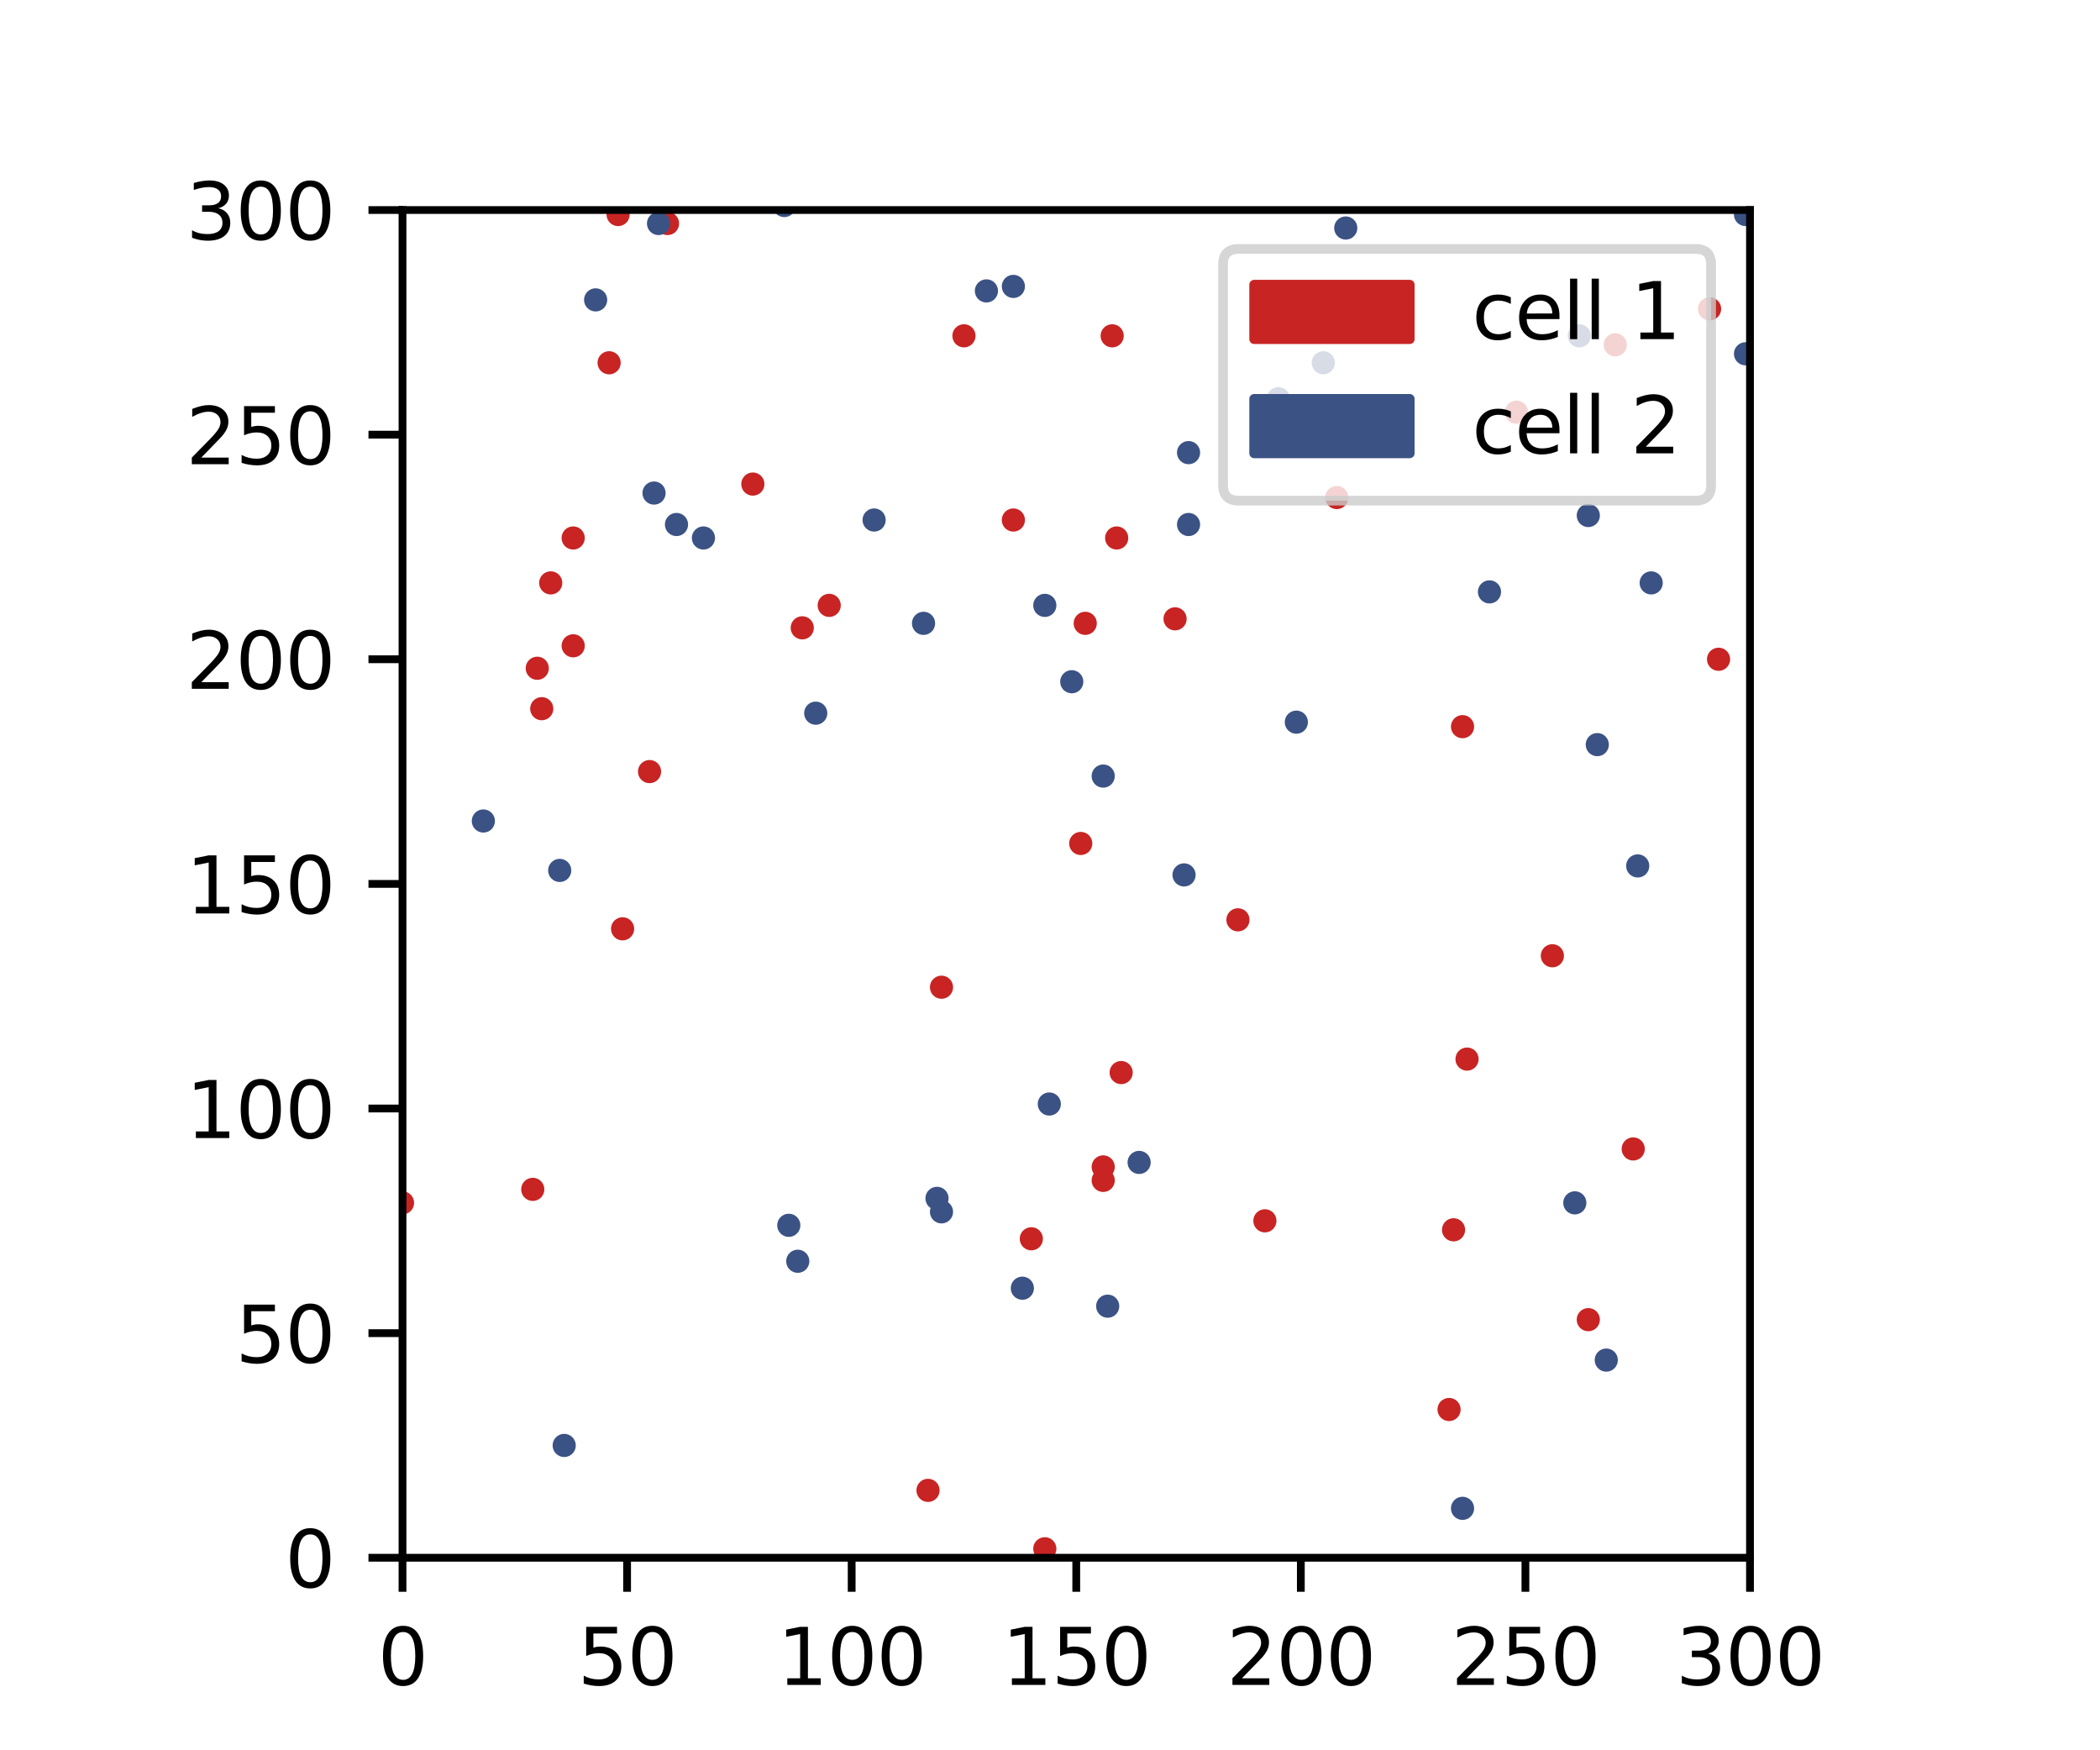 <?xml version="1.0" encoding="utf-8" standalone="no"?>
<!DOCTYPE svg PUBLIC "-//W3C//DTD SVG 1.1//EN"
  "http://www.w3.org/Graphics/SVG/1.1/DTD/svg11.dtd">
<svg xmlns:xlink="http://www.w3.org/1999/xlink" width="216pt" height="180pt" viewBox="0 0 216 180" xmlns="http://www.w3.org/2000/svg" version="1.1">
 <defs>
  <style type="text/css">*{stroke-linejoin: round; stroke-linecap: butt}</style>
 </defs>
 <g id="figure_1">
  <g id="patch_1">
   <path d="M 0 180 
L 216 180 
L 216 0 
L 0 0 
z
" style="fill: #ffffff"/>
  </g>
  <g id="axes_1">
   <g id="patch_2">
    <path d="M 41.4 160.2 
L 180 160.2 
L 180 21.6 
L 41.4 21.6 
z
" style="fill: #ffffff"/>
   </g>
   <g id="patch_3">
    <path d="M 166.14 36.153 
C 166.324 36.153 166.5 36.08 166.63 35.95 
C 166.76 35.82 166.833 35.644 166.833 35.46 
C 166.833 35.276 166.76 35.1 166.63 34.97 
C 166.5 34.84 166.324 34.767 166.14 34.767 
C 165.956 34.767 165.78 34.84 165.65 34.97 
C 165.52 35.1 165.447 35.276 165.447 35.46 
C 165.447 35.644 165.52 35.82 165.65 35.95 
C 165.78 36.08 165.956 36.153 166.14 36.153 
z
" clip-path="url(#pcbfd6c90eb)" style="fill: #c82423; stroke: #c82423; stroke-linejoin: miter"/>
   </g>
   <g id="patch_4">
    <path d="M 95.454 153.963 
C 95.638 153.963 95.814 153.89 95.944 153.76 
C 96.074 153.63 96.147 153.454 96.147 153.27 
C 96.147 153.086 96.074 152.91 95.944 152.78 
C 95.814 152.65 95.638 152.577 95.454 152.577 
C 95.27 152.577 95.094 152.65 94.964 152.78 
C 94.834 152.91 94.761 153.086 94.761 153.27 
C 94.761 153.454 94.834 153.63 94.964 153.76 
C 95.094 153.89 95.27 153.963 95.454 153.963 
z
" clip-path="url(#pcbfd6c90eb)" style="fill: #c82423; stroke: #c82423; stroke-linejoin: miter"/>
   </g>
   <g id="patch_5">
    <path d="M 56.646 60.639 
C 56.83 60.639 57.006 60.566 57.136 60.436 
C 57.266 60.306 57.339 60.13 57.339 59.946 
C 57.339 59.762 57.266 59.586 57.136 59.456 
C 57.006 59.326 56.83 59.253 56.646 59.253 
C 56.462 59.253 56.286 59.326 56.156 59.456 
C 56.026 59.586 55.953 59.762 55.953 59.946 
C 55.953 60.13 56.026 60.306 56.156 60.436 
C 56.286 60.566 56.462 60.639 56.646 60.639 
z
" clip-path="url(#pcbfd6c90eb)" style="fill: #c82423; stroke: #c82423; stroke-linejoin: miter"/>
   </g>
   <g id="patch_6">
    <path d="M 63.576 22.755 
C 63.76 22.755 63.936 22.682 64.066 22.552 
C 64.196 22.422 64.269 22.246 64.269 22.062 
C 64.269 21.878 64.196 21.702 64.066 21.572 
C 63.936 21.442 63.76 21.369 63.576 21.369 
C 63.392 21.369 63.216 21.442 63.086 21.572 
C 62.956 21.702 62.883 21.878 62.883 22.062 
C 62.883 22.246 62.956 22.422 63.086 22.552 
C 63.216 22.682 63.392 22.755 63.576 22.755 
z
" clip-path="url(#pcbfd6c90eb)" style="fill: #c82423; stroke: #c82423; stroke-linejoin: miter"/>
   </g>
   <g id="patch_7">
    <path d="M 64.038 96.213 
C 64.222 96.213 64.398 96.14 64.528 96.01 
C 64.658 95.88 64.731 95.704 64.731 95.52 
C 64.731 95.336 64.658 95.16 64.528 95.03 
C 64.398 94.9 64.222 94.827 64.038 94.827 
C 63.854 94.827 63.678 94.9 63.548 95.03 
C 63.418 95.16 63.345 95.336 63.345 95.52 
C 63.345 95.704 63.418 95.88 63.548 96.01 
C 63.678 96.14 63.854 96.213 64.038 96.213 
z
" clip-path="url(#pcbfd6c90eb)" style="fill: #c82423; stroke: #c82423; stroke-linejoin: miter"/>
   </g>
   <g id="patch_8">
    <path d="M 41.4 124.395 
C 41.584 124.395 41.76 124.322 41.89 124.192 
C 42.02 124.062 42.093 123.886 42.093 123.702 
C 42.093 123.518 42.02 123.342 41.89 123.212 
C 41.76 123.082 41.584 123.009 41.4 123.009 
C 41.216 123.009 41.04 123.082 40.91 123.212 
C 40.78 123.342 40.707 123.518 40.707 123.702 
C 40.707 123.886 40.78 124.062 40.91 124.192 
C 41.04 124.322 41.216 124.395 41.4 124.395 
z
" clip-path="url(#pcbfd6c90eb)" style="fill: #c82423; stroke: #c82423; stroke-linejoin: miter"/>
   </g>
   <g id="patch_9">
    <path d="M 55.722 73.575 
C 55.906 73.575 56.082 73.502 56.212 73.372 
C 56.342 73.242 56.415 73.066 56.415 72.882 
C 56.415 72.698 56.342 72.522 56.212 72.392 
C 56.082 72.262 55.906 72.189 55.722 72.189 
C 55.538 72.189 55.362 72.262 55.232 72.392 
C 55.102 72.522 55.029 72.698 55.029 72.882 
C 55.029 73.066 55.102 73.242 55.232 73.372 
C 55.362 73.502 55.538 73.575 55.722 73.575 
z
" clip-path="url(#pcbfd6c90eb)" style="fill: #c82423; stroke: #c82423; stroke-linejoin: miter"/>
   </g>
   <g id="patch_10">
    <path d="M 55.26 69.417 
C 55.444 69.417 55.62 69.344 55.75 69.214 
C 55.88 69.084 55.953 68.908 55.953 68.724 
C 55.953 68.54 55.88 68.364 55.75 68.234 
C 55.62 68.104 55.444 68.031 55.26 68.031 
C 55.076 68.031 54.9 68.104 54.77 68.234 
C 54.64 68.364 54.567 68.54 54.567 68.724 
C 54.567 68.908 54.64 69.084 54.77 69.214 
C 54.9 69.344 55.076 69.417 55.26 69.417 
z
" clip-path="url(#pcbfd6c90eb)" style="fill: #c82423; stroke: #c82423; stroke-linejoin: miter"/>
   </g>
   <g id="patch_11">
    <path d="M 191.55 87.897 
C 191.734 87.897 191.91 87.824 192.04 87.694 
C 192.17 87.564 192.243 87.388 192.243 87.204 
C 192.243 87.02 192.17 86.844 192.04 86.714 
C 191.91 86.584 191.734 86.511 191.55 86.511 
C 191.366 86.511 191.19 86.584 191.06 86.714 
C 190.93 86.844 190.857 87.02 190.857 87.204 
C 190.857 87.388 190.93 87.564 191.06 87.694 
C 191.19 87.824 191.366 87.897 191.55 87.897 
z
" clip-path="url(#pcbfd6c90eb)" style="fill: #c82423; stroke: #c82423; stroke-linejoin: miter"/>
   </g>
   <g id="patch_12">
    <path d="M 115.32 110.997 
C 115.504 110.997 115.68 110.924 115.81 110.794 
C 115.94 110.664 116.013 110.488 116.013 110.304 
C 116.013 110.12 115.94 109.944 115.81 109.814 
C 115.68 109.684 115.504 109.611 115.32 109.611 
C 115.136 109.611 114.96 109.684 114.83 109.814 
C 114.7 109.944 114.627 110.12 114.627 110.304 
C 114.627 110.488 114.7 110.664 114.83 110.794 
C 114.96 110.924 115.136 110.997 115.32 110.997 
z
" clip-path="url(#pcbfd6c90eb)" style="fill: #c82423; stroke: #c82423; stroke-linejoin: miter"/>
   </g>
   <g id="patch_13">
    <path d="M 167.988 118.851 
C 168.172 118.851 168.348 118.778 168.478 118.648 
C 168.608 118.518 168.681 118.342 168.681 118.158 
C 168.681 117.974 168.608 117.798 168.478 117.668 
C 168.348 117.538 168.172 117.465 167.988 117.465 
C 167.804 117.465 167.628 117.538 167.498 117.668 
C 167.368 117.798 167.295 117.974 167.295 118.158 
C 167.295 118.342 167.368 118.518 167.498 118.648 
C 167.628 118.778 167.804 118.851 167.988 118.851 
z
" clip-path="url(#pcbfd6c90eb)" style="fill: #c82423; stroke: #c82423; stroke-linejoin: miter"/>
   </g>
   <g id="patch_14">
    <path d="M 176.766 68.493 
C 176.95 68.493 177.126 68.42 177.256 68.29 
C 177.386 68.16 177.459 67.984 177.459 67.8 
C 177.459 67.616 177.386 67.44 177.256 67.31 
C 177.126 67.18 176.95 67.107 176.766 67.107 
C 176.582 67.107 176.406 67.18 176.276 67.31 
C 176.146 67.44 176.073 67.616 176.073 67.8 
C 176.073 67.984 176.146 68.16 176.276 68.29 
C 176.406 68.42 176.582 68.493 176.766 68.493 
z
" clip-path="url(#pcbfd6c90eb)" style="fill: #c82423; stroke: #c82423; stroke-linejoin: miter"/>
   </g>
   <g id="patch_15">
    <path d="M 96.84 102.219 
C 97.024 102.219 97.2 102.146 97.33 102.016 
C 97.46 101.886 97.533 101.71 97.533 101.526 
C 97.533 101.342 97.46 101.166 97.33 101.036 
C 97.2 100.906 97.024 100.833 96.84 100.833 
C 96.656 100.833 96.48 100.906 96.35 101.036 
C 96.22 101.166 96.147 101.342 96.147 101.526 
C 96.147 101.71 96.22 101.886 96.35 102.016 
C 96.48 102.146 96.656 102.219 96.84 102.219 
z
" clip-path="url(#pcbfd6c90eb)" style="fill: #c82423; stroke: #c82423; stroke-linejoin: miter"/>
   </g>
   <g id="patch_16">
    <path d="M 58.956 56.019 
C 59.14 56.019 59.316 55.946 59.446 55.816 
C 59.576 55.686 59.649 55.51 59.649 55.326 
C 59.649 55.142 59.576 54.966 59.446 54.836 
C 59.316 54.706 59.14 54.633 58.956 54.633 
C 58.772 54.633 58.596 54.706 58.466 54.836 
C 58.336 54.966 58.263 55.142 58.263 55.326 
C 58.263 55.51 58.336 55.686 58.466 55.816 
C 58.596 55.946 58.772 56.019 58.956 56.019 
z
" clip-path="url(#pcbfd6c90eb)" style="fill: #c82423; stroke: #c82423; stroke-linejoin: miter"/>
   </g>
   <g id="patch_17">
    <path d="M 68.658 23.679 
C 68.842 23.679 69.018 23.606 69.148 23.476 
C 69.278 23.346 69.351 23.17 69.351 22.986 
C 69.351 22.802 69.278 22.626 69.148 22.496 
C 69.018 22.366 68.842 22.293 68.658 22.293 
C 68.474 22.293 68.298 22.366 68.168 22.496 
C 68.038 22.626 67.965 22.802 67.965 22.986 
C 67.965 23.17 68.038 23.346 68.168 23.476 
C 68.298 23.606 68.474 23.679 68.658 23.679 
z
" clip-path="url(#pcbfd6c90eb)" style="fill: #c82423; stroke: #c82423; stroke-linejoin: miter"/>
   </g>
   <g id="patch_18">
    <path d="M 82.518 65.259 
C 82.702 65.259 82.878 65.186 83.008 65.056 
C 83.138 64.926 83.211 64.75 83.211 64.566 
C 83.211 64.382 83.138 64.206 83.008 64.076 
C 82.878 63.946 82.702 63.873 82.518 63.873 
C 82.334 63.873 82.158 63.946 82.028 64.076 
C 81.898 64.206 81.825 64.382 81.825 64.566 
C 81.825 64.75 81.898 64.926 82.028 65.056 
C 82.158 65.186 82.334 65.259 82.518 65.259 
z
" clip-path="url(#pcbfd6c90eb)" style="fill: #c82423; stroke: #c82423; stroke-linejoin: miter"/>
   </g>
   <g id="patch_19">
    <path d="M 62.652 38.001 
C 62.836 38.001 63.012 37.928 63.142 37.798 
C 63.272 37.668 63.345 37.492 63.345 37.308 
C 63.345 37.124 63.272 36.948 63.142 36.818 
C 63.012 36.688 62.836 36.615 62.652 36.615 
C 62.468 36.615 62.292 36.688 62.162 36.818 
C 62.032 36.948 61.959 37.124 61.959 37.308 
C 61.959 37.492 62.032 37.668 62.162 37.798 
C 62.292 37.928 62.468 38.001 62.652 38.001 
z
" clip-path="url(#pcbfd6c90eb)" style="fill: #c82423; stroke: #c82423; stroke-linejoin: miter"/>
   </g>
   <g id="patch_20">
    <path d="M 150.432 75.423 
C 150.616 75.423 150.792 75.35 150.922 75.22 
C 151.052 75.09 151.125 74.914 151.125 74.73 
C 151.125 74.546 151.052 74.37 150.922 74.24 
C 150.792 74.11 150.616 74.037 150.432 74.037 
C 150.248 74.037 150.072 74.11 149.942 74.24 
C 149.812 74.37 149.739 74.546 149.739 74.73 
C 149.739 74.914 149.812 75.09 149.942 75.22 
C 150.072 75.35 150.248 75.423 150.432 75.423 
z
" clip-path="url(#pcbfd6c90eb)" style="fill: #c82423; stroke: #c82423; stroke-linejoin: miter"/>
   </g>
   <g id="patch_21">
    <path d="M 106.08 128.091 
C 106.264 128.091 106.44 128.018 106.57 127.888 
C 106.7 127.758 106.773 127.582 106.773 127.398 
C 106.773 127.214 106.7 127.038 106.57 126.908 
C 106.44 126.778 106.264 126.705 106.08 126.705 
C 105.896 126.705 105.72 126.778 105.59 126.908 
C 105.46 127.038 105.387 127.214 105.387 127.398 
C 105.387 127.582 105.46 127.758 105.59 127.888 
C 105.72 128.018 105.896 128.091 106.08 128.091 
z
" clip-path="url(#pcbfd6c90eb)" style="fill: #c82423; stroke: #c82423; stroke-linejoin: miter"/>
   </g>
   <g id="patch_22">
    <path d="M 111.162 87.435 
C 111.346 87.435 111.522 87.362 111.652 87.232 
C 111.782 87.102 111.855 86.926 111.855 86.742 
C 111.855 86.558 111.782 86.382 111.652 86.252 
C 111.522 86.122 111.346 86.049 111.162 86.049 
C 110.978 86.049 110.802 86.122 110.672 86.252 
C 110.542 86.382 110.469 86.558 110.469 86.742 
C 110.469 86.926 110.542 87.102 110.672 87.232 
C 110.802 87.362 110.978 87.435 111.162 87.435 
z
" clip-path="url(#pcbfd6c90eb)" style="fill: #c82423; stroke: #c82423; stroke-linejoin: miter"/>
   </g>
   <g id="patch_23">
    <path d="M 163.368 136.407 
C 163.552 136.407 163.728 136.334 163.858 136.204 
C 163.988 136.074 164.061 135.898 164.061 135.714 
C 164.061 135.53 163.988 135.354 163.858 135.224 
C 163.728 135.094 163.552 135.021 163.368 135.021 
C 163.184 135.021 163.008 135.094 162.878 135.224 
C 162.748 135.354 162.675 135.53 162.675 135.714 
C 162.675 135.898 162.748 136.074 162.878 136.204 
C 163.008 136.334 163.184 136.407 163.368 136.407 
z
" clip-path="url(#pcbfd6c90eb)" style="fill: #c82423; stroke: #c82423; stroke-linejoin: miter"/>
   </g>
   <g id="patch_24">
    <path d="M 111.624 64.797 
C 111.808 64.797 111.984 64.724 112.114 64.594 
C 112.244 64.464 112.317 64.288 112.317 64.104 
C 112.317 63.92 112.244 63.744 112.114 63.614 
C 111.984 63.484 111.808 63.411 111.624 63.411 
C 111.44 63.411 111.264 63.484 111.134 63.614 
C 111.004 63.744 110.931 63.92 110.931 64.104 
C 110.931 64.288 111.004 64.464 111.134 64.594 
C 111.264 64.724 111.44 64.797 111.624 64.797 
z
" clip-path="url(#pcbfd6c90eb)" style="fill: #c82423; stroke: #c82423; stroke-linejoin: miter"/>
   </g>
   <g id="patch_25">
    <path d="M 114.396 35.229 
C 114.58 35.229 114.756 35.156 114.886 35.026 
C 115.016 34.896 115.089 34.72 115.089 34.536 
C 115.089 34.352 115.016 34.176 114.886 34.046 
C 114.756 33.916 114.58 33.843 114.396 33.843 
C 114.212 33.843 114.036 33.916 113.906 34.046 
C 113.776 34.176 113.703 34.352 113.703 34.536 
C 113.703 34.72 113.776 34.896 113.906 35.026 
C 114.036 35.156 114.212 35.229 114.396 35.229 
z
" clip-path="url(#pcbfd6c90eb)" style="fill: #c82423; stroke: #c82423; stroke-linejoin: miter"/>
   </g>
   <g id="patch_26">
    <path d="M 149.046 145.647 
C 149.23 145.647 149.406 145.574 149.536 145.444 
C 149.666 145.314 149.739 145.138 149.739 144.954 
C 149.739 144.77 149.666 144.594 149.536 144.464 
C 149.406 144.334 149.23 144.261 149.046 144.261 
C 148.862 144.261 148.686 144.334 148.556 144.464 
C 148.426 144.594 148.353 144.77 148.353 144.954 
C 148.353 145.138 148.426 145.314 148.556 145.444 
C 148.686 145.574 148.862 145.647 149.046 145.647 
z
" clip-path="url(#pcbfd6c90eb)" style="fill: #c82423; stroke: #c82423; stroke-linejoin: miter"/>
   </g>
   <g id="patch_27">
    <path d="M 120.864 64.335 
C 121.048 64.335 121.224 64.262 121.354 64.132 
C 121.484 64.002 121.557 63.826 121.557 63.642 
C 121.557 63.458 121.484 63.282 121.354 63.152 
C 121.224 63.022 121.048 62.949 120.864 62.949 
C 120.68 62.949 120.504 63.022 120.374 63.152 
C 120.244 63.282 120.171 63.458 120.171 63.642 
C 120.171 63.826 120.244 64.002 120.374 64.132 
C 120.504 64.262 120.68 64.335 120.864 64.335 
z
" clip-path="url(#pcbfd6c90eb)" style="fill: #c82423; stroke: #c82423; stroke-linejoin: miter"/>
   </g>
   <g id="patch_28">
    <path d="M 85.29 62.949 
C 85.474 62.949 85.65 62.876 85.78 62.746 
C 85.91 62.616 85.983 62.44 85.983 62.256 
C 85.983 62.072 85.91 61.896 85.78 61.766 
C 85.65 61.636 85.474 61.563 85.29 61.563 
C 85.106 61.563 84.93 61.636 84.8 61.766 
C 84.67 61.896 84.597 62.072 84.597 62.256 
C 84.597 62.44 84.67 62.616 84.8 62.746 
C 84.93 62.876 85.106 62.949 85.29 62.949 
z
" clip-path="url(#pcbfd6c90eb)" style="fill: #c82423; stroke: #c82423; stroke-linejoin: miter"/>
   </g>
   <g id="patch_29">
    <path d="M 127.332 95.289 
C 127.516 95.289 127.692 95.216 127.822 95.086 
C 127.952 94.956 128.025 94.78 128.025 94.596 
C 128.025 94.412 127.952 94.236 127.822 94.106 
C 127.692 93.976 127.516 93.903 127.332 93.903 
C 127.148 93.903 126.972 93.976 126.842 94.106 
C 126.712 94.236 126.639 94.412 126.639 94.596 
C 126.639 94.78 126.712 94.956 126.842 95.086 
C 126.972 95.216 127.148 95.289 127.332 95.289 
z
" clip-path="url(#pcbfd6c90eb)" style="fill: #c82423; stroke: #c82423; stroke-linejoin: miter"/>
   </g>
   <g id="patch_30">
    <path d="M 192.012 99.447 
C 192.196 99.447 192.372 99.374 192.502 99.244 
C 192.632 99.114 192.705 98.938 192.705 98.754 
C 192.705 98.57 192.632 98.394 192.502 98.264 
C 192.372 98.134 192.196 98.061 192.012 98.061 
C 191.828 98.061 191.652 98.134 191.522 98.264 
C 191.392 98.394 191.319 98.57 191.319 98.754 
C 191.319 98.938 191.392 99.114 191.522 99.244 
C 191.652 99.374 191.828 99.447 192.012 99.447 
z
" clip-path="url(#pcbfd6c90eb)" style="fill: #c82423; stroke: #c82423; stroke-linejoin: miter"/>
   </g>
   <g id="patch_31">
    <path d="M 54.798 123.009 
C 54.982 123.009 55.158 122.936 55.288 122.806 
C 55.418 122.676 55.491 122.5 55.491 122.316 
C 55.491 122.132 55.418 121.956 55.288 121.826 
C 55.158 121.696 54.982 121.623 54.798 121.623 
C 54.614 121.623 54.438 121.696 54.308 121.826 
C 54.178 121.956 54.105 122.132 54.105 122.316 
C 54.105 122.5 54.178 122.676 54.308 122.806 
C 54.438 122.936 54.614 123.009 54.798 123.009 
z
" clip-path="url(#pcbfd6c90eb)" style="fill: #c82423; stroke: #c82423; stroke-linejoin: miter"/>
   </g>
   <g id="patch_32">
    <path d="M 159.672 98.985 
C 159.856 98.985 160.032 98.912 160.162 98.782 
C 160.292 98.652 160.365 98.476 160.365 98.292 
C 160.365 98.108 160.292 97.932 160.162 97.802 
C 160.032 97.672 159.856 97.599 159.672 97.599 
C 159.488 97.599 159.312 97.672 159.182 97.802 
C 159.052 97.932 158.979 98.108 158.979 98.292 
C 158.979 98.476 159.052 98.652 159.182 98.782 
C 159.312 98.912 159.488 98.985 159.672 98.985 
z
" clip-path="url(#pcbfd6c90eb)" style="fill: #c82423; stroke: #c82423; stroke-linejoin: miter"/>
   </g>
   <g id="patch_33">
    <path d="M 149.508 127.167 
C 149.692 127.167 149.868 127.094 149.998 126.964 
C 150.128 126.834 150.201 126.658 150.201 126.474 
C 150.201 126.29 150.128 126.114 149.998 125.984 
C 149.868 125.854 149.692 125.781 149.508 125.781 
C 149.324 125.781 149.148 125.854 149.018 125.984 
C 148.888 126.114 148.815 126.29 148.815 126.474 
C 148.815 126.658 148.888 126.834 149.018 126.964 
C 149.148 127.094 149.324 127.167 149.508 127.167 
z
" clip-path="url(#pcbfd6c90eb)" style="fill: #c82423; stroke: #c82423; stroke-linejoin: miter"/>
   </g>
   <g id="patch_34">
    <path d="M 77.436 50.475 
C 77.62 50.475 77.796 50.402 77.926 50.272 
C 78.056 50.142 78.129 49.966 78.129 49.782 
C 78.129 49.598 78.056 49.422 77.926 49.292 
C 77.796 49.162 77.62 49.089 77.436 49.089 
C 77.252 49.089 77.076 49.162 76.946 49.292 
C 76.816 49.422 76.743 49.598 76.743 49.782 
C 76.743 49.966 76.816 50.142 76.946 50.272 
C 77.076 50.402 77.252 50.475 77.436 50.475 
z
" clip-path="url(#pcbfd6c90eb)" style="fill: #c82423; stroke: #c82423; stroke-linejoin: miter"/>
   </g>
   <g id="patch_35">
    <path d="M 130.104 126.243 
C 130.288 126.243 130.464 126.17 130.594 126.04 
C 130.724 125.91 130.797 125.734 130.797 125.55 
C 130.797 125.366 130.724 125.19 130.594 125.06 
C 130.464 124.93 130.288 124.857 130.104 124.857 
C 129.92 124.857 129.744 124.93 129.614 125.06 
C 129.484 125.19 129.411 125.366 129.411 125.55 
C 129.411 125.734 129.484 125.91 129.614 126.04 
C 129.744 126.17 129.92 126.243 130.104 126.243 
z
" clip-path="url(#pcbfd6c90eb)" style="fill: #c82423; stroke: #c82423; stroke-linejoin: miter"/>
   </g>
   <g id="patch_36">
    <path d="M 118.092 20.445 
C 118.276 20.445 118.452 20.372 118.582 20.242 
C 118.712 20.112 118.785 19.936 118.785 19.752 
C 118.785 19.568 118.712 19.392 118.582 19.262 
C 118.452 19.132 118.276 19.059 118.092 19.059 
C 117.908 19.059 117.732 19.132 117.602 19.262 
C 117.472 19.392 117.399 19.568 117.399 19.752 
C 117.399 19.936 117.472 20.112 117.602 20.242 
C 117.732 20.372 117.908 20.445 118.092 20.445 
z
" clip-path="url(#pcbfd6c90eb)" style="fill: #c82423; stroke: #c82423; stroke-linejoin: miter"/>
   </g>
   <g id="patch_37">
    <path d="M 104.232 54.171 
C 104.416 54.171 104.592 54.098 104.722 53.968 
C 104.852 53.838 104.925 53.662 104.925 53.478 
C 104.925 53.294 104.852 53.118 104.722 52.988 
C 104.592 52.858 104.416 52.785 104.232 52.785 
C 104.048 52.785 103.872 52.858 103.742 52.988 
C 103.612 53.118 103.539 53.294 103.539 53.478 
C 103.539 53.662 103.612 53.838 103.742 53.968 
C 103.872 54.098 104.048 54.171 104.232 54.171 
z
" clip-path="url(#pcbfd6c90eb)" style="fill: #c82423; stroke: #c82423; stroke-linejoin: miter"/>
   </g>
   <g id="patch_38">
    <path d="M 175.842 32.457 
C 176.026 32.457 176.202 32.384 176.332 32.254 
C 176.462 32.124 176.535 31.948 176.535 31.764 
C 176.535 31.58 176.462 31.404 176.332 31.274 
C 176.202 31.144 176.026 31.071 175.842 31.071 
C 175.658 31.071 175.482 31.144 175.352 31.274 
C 175.222 31.404 175.149 31.58 175.149 31.764 
C 175.149 31.948 175.222 32.124 175.352 32.254 
C 175.482 32.384 175.658 32.457 175.842 32.457 
z
" clip-path="url(#pcbfd6c90eb)" style="fill: #c82423; stroke: #c82423; stroke-linejoin: miter"/>
   </g>
   <g id="patch_39">
    <path d="M 137.496 51.861 
C 137.68 51.861 137.856 51.788 137.986 51.658 
C 138.116 51.528 138.189 51.352 138.189 51.168 
C 138.189 50.984 138.116 50.808 137.986 50.678 
C 137.856 50.548 137.68 50.475 137.496 50.475 
C 137.312 50.475 137.136 50.548 137.006 50.678 
C 136.876 50.808 136.803 50.984 136.803 51.168 
C 136.803 51.352 136.876 51.528 137.006 51.658 
C 137.136 51.788 137.312 51.861 137.496 51.861 
z
" clip-path="url(#pcbfd6c90eb)" style="fill: #c82423; stroke: #c82423; stroke-linejoin: miter"/>
   </g>
   <g id="patch_40">
    <path d="M 190.164 68.493 
C 190.348 68.493 190.524 68.42 190.654 68.29 
C 190.784 68.16 190.857 67.984 190.857 67.8 
C 190.857 67.616 190.784 67.44 190.654 67.31 
C 190.524 67.18 190.348 67.107 190.164 67.107 
C 189.98 67.107 189.804 67.18 189.674 67.31 
C 189.544 67.44 189.471 67.616 189.471 67.8 
C 189.471 67.984 189.544 68.16 189.674 68.29 
C 189.804 68.42 189.98 68.493 190.164 68.493 
z
" clip-path="url(#pcbfd6c90eb)" style="fill: #c82423; stroke: #c82423; stroke-linejoin: miter"/>
   </g>
   <g id="patch_41">
    <path d="M 58.956 67.107 
C 59.14 67.107 59.316 67.034 59.446 66.904 
C 59.576 66.774 59.649 66.598 59.649 66.414 
C 59.649 66.23 59.576 66.054 59.446 65.924 
C 59.316 65.794 59.14 65.721 58.956 65.721 
C 58.772 65.721 58.596 65.794 58.466 65.924 
C 58.336 66.054 58.263 66.23 58.263 66.414 
C 58.263 66.598 58.336 66.774 58.466 66.904 
C 58.596 67.034 58.772 67.107 58.956 67.107 
z
" clip-path="url(#pcbfd6c90eb)" style="fill: #c82423; stroke: #c82423; stroke-linejoin: miter"/>
   </g>
   <g id="patch_42">
    <path d="M 113.472 122.085 
C 113.656 122.085 113.832 122.012 113.962 121.882 
C 114.092 121.752 114.165 121.576 114.165 121.392 
C 114.165 121.208 114.092 121.032 113.962 120.902 
C 113.832 120.772 113.656 120.699 113.472 120.699 
C 113.288 120.699 113.112 120.772 112.982 120.902 
C 112.852 121.032 112.779 121.208 112.779 121.392 
C 112.779 121.576 112.852 121.752 112.982 121.882 
C 113.112 122.012 113.288 122.085 113.472 122.085 
z
" clip-path="url(#pcbfd6c90eb)" style="fill: #c82423; stroke: #c82423; stroke-linejoin: miter"/>
   </g>
   <g id="patch_43">
    <path d="M 150.894 109.611 
C 151.078 109.611 151.254 109.538 151.384 109.408 
C 151.514 109.278 151.587 109.102 151.587 108.918 
C 151.587 108.734 151.514 108.558 151.384 108.428 
C 151.254 108.298 151.078 108.225 150.894 108.225 
C 150.71 108.225 150.534 108.298 150.404 108.428 
C 150.274 108.558 150.201 108.734 150.201 108.918 
C 150.201 109.102 150.274 109.278 150.404 109.408 
C 150.534 109.538 150.71 109.611 150.894 109.611 
z
" clip-path="url(#pcbfd6c90eb)" style="fill: #c82423; stroke: #c82423; stroke-linejoin: miter"/>
   </g>
   <g id="patch_44">
    <path d="M 114.858 56.019 
C 115.042 56.019 115.218 55.946 115.348 55.816 
C 115.478 55.686 115.551 55.51 115.551 55.326 
C 115.551 55.142 115.478 54.966 115.348 54.836 
C 115.218 54.706 115.042 54.633 114.858 54.633 
C 114.674 54.633 114.498 54.706 114.368 54.836 
C 114.238 54.966 114.165 55.142 114.165 55.326 
C 114.165 55.51 114.238 55.686 114.368 55.816 
C 114.498 55.946 114.674 56.019 114.858 56.019 
z
" clip-path="url(#pcbfd6c90eb)" style="fill: #c82423; stroke: #c82423; stroke-linejoin: miter"/>
   </g>
   <g id="patch_45">
    <path d="M 187.854 132.711 
C 188.038 132.711 188.214 132.638 188.344 132.508 
C 188.474 132.378 188.547 132.202 188.547 132.018 
C 188.547 131.834 188.474 131.658 188.344 131.528 
C 188.214 131.398 188.038 131.325 187.854 131.325 
C 187.67 131.325 187.494 131.398 187.364 131.528 
C 187.234 131.658 187.161 131.834 187.161 132.018 
C 187.161 132.202 187.234 132.378 187.364 132.508 
C 187.494 132.638 187.67 132.711 187.854 132.711 
z
" clip-path="url(#pcbfd6c90eb)" style="fill: #c82423; stroke: #c82423; stroke-linejoin: miter"/>
   </g>
   <g id="patch_46">
    <path d="M 161.058 10.743 
C 161.242 10.743 161.418 10.67 161.548 10.54 
C 161.678 10.41 161.751 10.234 161.751 10.05 
C 161.751 9.866 161.678 9.69 161.548 9.56 
C 161.418 9.43 161.242 9.357 161.058 9.357 
C 160.874 9.357 160.698 9.43 160.568 9.56 
C 160.438 9.69 160.365 9.866 160.365 10.05 
C 160.365 10.234 160.438 10.41 160.568 10.54 
C 160.698 10.67 160.874 10.743 161.058 10.743 
z
" clip-path="url(#pcbfd6c90eb)" style="fill: #c82423; stroke: #c82423; stroke-linejoin: miter"/>
   </g>
   <g id="patch_47">
    <path d="M 107.466 159.969 
C 107.65 159.969 107.826 159.896 107.956 159.766 
C 108.086 159.636 108.159 159.46 108.159 159.276 
C 108.159 159.092 108.086 158.916 107.956 158.786 
C 107.826 158.656 107.65 158.583 107.466 158.583 
C 107.282 158.583 107.106 158.656 106.976 158.786 
C 106.846 158.916 106.773 159.092 106.773 159.276 
C 106.773 159.46 106.846 159.636 106.976 159.766 
C 107.106 159.896 107.282 159.969 107.466 159.969 
z
" clip-path="url(#pcbfd6c90eb)" style="fill: #c82423; stroke: #c82423; stroke-linejoin: miter"/>
   </g>
   <g id="patch_48">
    <path d="M 155.976 43.083 
C 156.16 43.083 156.336 43.01 156.466 42.88 
C 156.596 42.75 156.669 42.574 156.669 42.39 
C 156.669 42.206 156.596 42.03 156.466 41.9 
C 156.336 41.77 156.16 41.697 155.976 41.697 
C 155.792 41.697 155.616 41.77 155.486 41.9 
C 155.356 42.03 155.283 42.206 155.283 42.39 
C 155.283 42.574 155.356 42.75 155.486 42.88 
C 155.616 43.01 155.792 43.083 155.976 43.083 
z
" clip-path="url(#pcbfd6c90eb)" style="fill: #c82423; stroke: #c82423; stroke-linejoin: miter"/>
   </g>
   <g id="patch_49">
    <path d="M 99.15 35.229 
C 99.334 35.229 99.51 35.156 99.64 35.026 
C 99.77 34.896 99.843 34.72 99.843 34.536 
C 99.843 34.352 99.77 34.176 99.64 34.046 
C 99.51 33.916 99.334 33.843 99.15 33.843 
C 98.966 33.843 98.79 33.916 98.66 34.046 
C 98.53 34.176 98.457 34.352 98.457 34.536 
C 98.457 34.72 98.53 34.896 98.66 35.026 
C 98.79 35.156 98.966 35.229 99.15 35.229 
z
" clip-path="url(#pcbfd6c90eb)" style="fill: #c82423; stroke: #c82423; stroke-linejoin: miter"/>
   </g>
   <g id="patch_50">
    <path d="M 66.81 80.043 
C 66.994 80.043 67.17 79.97 67.3 79.84 
C 67.43 79.71 67.503 79.534 67.503 79.35 
C 67.503 79.166 67.43 78.99 67.3 78.86 
C 67.17 78.73 66.994 78.657 66.81 78.657 
C 66.626 78.657 66.45 78.73 66.32 78.86 
C 66.19 78.99 66.117 79.166 66.117 79.35 
C 66.117 79.534 66.19 79.71 66.32 79.84 
C 66.45 79.97 66.626 80.043 66.81 80.043 
z
" clip-path="url(#pcbfd6c90eb)" style="fill: #c82423; stroke: #c82423; stroke-linejoin: miter"/>
   </g>
   <g id="patch_51">
    <path d="M 124.56 10.743 
C 124.744 10.743 124.92 10.67 125.05 10.54 
C 125.18 10.41 125.253 10.234 125.253 10.05 
C 125.253 9.866 125.18 9.69 125.05 9.56 
C 124.92 9.43 124.744 9.357 124.56 9.357 
C 124.376 9.357 124.2 9.43 124.07 9.56 
C 123.94 9.69 123.867 9.866 123.867 10.05 
C 123.867 10.234 123.94 10.41 124.07 10.54 
C 124.2 10.67 124.376 10.743 124.56 10.743 
z
" clip-path="url(#pcbfd6c90eb)" style="fill: #c82423; stroke: #c82423; stroke-linejoin: miter"/>
   </g>
   <g id="patch_52">
    <path d="M 113.472 120.699 
C 113.656 120.699 113.832 120.626 113.962 120.496 
C 114.092 120.366 114.165 120.19 114.165 120.006 
C 114.165 119.822 114.092 119.646 113.962 119.516 
C 113.832 119.386 113.656 119.313 113.472 119.313 
C 113.288 119.313 113.112 119.386 112.982 119.516 
C 112.852 119.646 112.779 119.822 112.779 120.006 
C 112.779 120.19 112.852 120.366 112.982 120.496 
C 113.112 120.626 113.288 120.699 113.472 120.699 
z
" clip-path="url(#pcbfd6c90eb)" style="fill: #c82423; stroke: #c82423; stroke-linejoin: miter"/>
   </g>
   <g id="patch_53">
    <path d="M 179.538 22.755 
C 179.722 22.755 179.898 22.682 180.028 22.552 
C 180.158 22.422 180.231 22.246 180.231 22.062 
C 180.231 21.878 180.158 21.702 180.028 21.572 
C 179.898 21.442 179.722 21.369 179.538 21.369 
C 179.354 21.369 179.178 21.442 179.048 21.572 
C 178.918 21.702 178.845 21.878 178.845 22.062 
C 178.845 22.246 178.918 22.422 179.048 22.552 
C 179.178 22.682 179.354 22.755 179.538 22.755 
z
" clip-path="url(#pcbfd6c90eb)" style="fill: #3b5284; stroke: #3b5284; stroke-linejoin: miter"/>
   </g>
   <g id="patch_54">
    <path d="M 133.338 74.961 
C 133.522 74.961 133.698 74.888 133.828 74.758 
C 133.958 74.628 134.031 74.452 134.031 74.268 
C 134.031 74.084 133.958 73.908 133.828 73.778 
C 133.698 73.648 133.522 73.575 133.338 73.575 
C 133.154 73.575 132.978 73.648 132.848 73.778 
C 132.718 73.908 132.645 74.084 132.645 74.268 
C 132.645 74.452 132.718 74.628 132.848 74.758 
C 132.978 74.888 133.154 74.961 133.338 74.961 
z
" clip-path="url(#pcbfd6c90eb)" style="fill: #3b5284; stroke: #3b5284; stroke-linejoin: miter"/>
   </g>
   <g id="patch_55">
    <path d="M 113.472 80.505 
C 113.656 80.505 113.832 80.432 113.962 80.302 
C 114.092 80.172 114.165 79.996 114.165 79.812 
C 114.165 79.628 114.092 79.452 113.962 79.322 
C 113.832 79.192 113.656 79.119 113.472 79.119 
C 113.288 79.119 113.112 79.192 112.982 79.322 
C 112.852 79.452 112.779 79.628 112.779 79.812 
C 112.779 79.996 112.852 80.172 112.982 80.302 
C 113.112 80.432 113.288 80.505 113.472 80.505 
z
" clip-path="url(#pcbfd6c90eb)" style="fill: #3b5284; stroke: #3b5284; stroke-linejoin: miter"/>
   </g>
   <g id="patch_56">
    <path d="M 161.982 124.395 
C 162.166 124.395 162.342 124.322 162.472 124.192 
C 162.602 124.062 162.675 123.886 162.675 123.702 
C 162.675 123.518 162.602 123.342 162.472 123.212 
C 162.342 123.082 162.166 123.009 161.982 123.009 
C 161.798 123.009 161.622 123.082 161.492 123.212 
C 161.362 123.342 161.289 123.518 161.289 123.702 
C 161.289 123.886 161.362 124.062 161.492 124.192 
C 161.622 124.322 161.798 124.395 161.982 124.395 
z
" clip-path="url(#pcbfd6c90eb)" style="fill: #3b5284; stroke: #3b5284; stroke-linejoin: miter"/>
   </g>
   <g id="patch_57">
    <path d="M 123.174 16.749 
C 123.358 16.749 123.534 16.676 123.664 16.546 
C 123.794 16.416 123.867 16.24 123.867 16.056 
C 123.867 15.872 123.794 15.696 123.664 15.566 
C 123.534 15.436 123.358 15.363 123.174 15.363 
C 122.99 15.363 122.814 15.436 122.684 15.566 
C 122.554 15.696 122.481 15.872 122.481 16.056 
C 122.481 16.24 122.554 16.416 122.684 16.546 
C 122.814 16.676 122.99 16.749 123.174 16.749 
z
" clip-path="url(#pcbfd6c90eb)" style="fill: #3b5284; stroke: #3b5284; stroke-linejoin: miter"/>
   </g>
   <g id="patch_58">
    <path d="M 165.216 140.565 
C 165.4 140.565 165.576 140.492 165.706 140.362 
C 165.836 140.232 165.909 140.056 165.909 139.872 
C 165.909 139.688 165.836 139.512 165.706 139.382 
C 165.576 139.252 165.4 139.179 165.216 139.179 
C 165.032 139.179 164.856 139.252 164.726 139.382 
C 164.596 139.512 164.523 139.688 164.523 139.872 
C 164.523 140.056 164.596 140.232 164.726 140.362 
C 164.856 140.492 165.032 140.565 165.216 140.565 
z
" clip-path="url(#pcbfd6c90eb)" style="fill: #3b5284; stroke: #3b5284; stroke-linejoin: miter"/>
   </g>
   <g id="patch_59">
    <path d="M 101.46 30.609 
C 101.644 30.609 101.82 30.536 101.95 30.406 
C 102.08 30.276 102.153 30.1 102.153 29.916 
C 102.153 29.732 102.08 29.556 101.95 29.426 
C 101.82 29.296 101.644 29.223 101.46 29.223 
C 101.276 29.223 101.1 29.296 100.97 29.426 
C 100.84 29.556 100.767 29.732 100.767 29.916 
C 100.767 30.1 100.84 30.276 100.97 30.406 
C 101.1 30.536 101.276 30.609 101.46 30.609 
z
" clip-path="url(#pcbfd6c90eb)" style="fill: #3b5284; stroke: #3b5284; stroke-linejoin: miter"/>
   </g>
   <g id="patch_60">
    <path d="M 80.67 21.831 
C 80.854 21.831 81.03 21.758 81.16 21.628 
C 81.29 21.498 81.363 21.322 81.363 21.138 
C 81.363 20.954 81.29 20.778 81.16 20.648 
C 81.03 20.518 80.854 20.445 80.67 20.445 
C 80.486 20.445 80.31 20.518 80.18 20.648 
C 80.05 20.778 79.977 20.954 79.977 21.138 
C 79.977 21.322 80.05 21.498 80.18 21.628 
C 80.31 21.758 80.486 21.831 80.67 21.831 
z
" clip-path="url(#pcbfd6c90eb)" style="fill: #3b5284; stroke: #3b5284; stroke-linejoin: miter"/>
   </g>
   <g id="patch_61">
    <path d="M 110.238 70.803 
C 110.422 70.803 110.598 70.73 110.728 70.6 
C 110.858 70.47 110.931 70.294 110.931 70.11 
C 110.931 69.926 110.858 69.75 110.728 69.62 
C 110.598 69.49 110.422 69.417 110.238 69.417 
C 110.054 69.417 109.878 69.49 109.748 69.62 
C 109.618 69.75 109.545 69.926 109.545 70.11 
C 109.545 70.294 109.618 70.47 109.748 70.6 
C 109.878 70.73 110.054 70.803 110.238 70.803 
z
" clip-path="url(#pcbfd6c90eb)" style="fill: #3b5284; stroke: #3b5284; stroke-linejoin: miter"/>
   </g>
   <g id="patch_62">
    <path d="M 89.91 54.171 
C 90.094 54.171 90.27 54.098 90.4 53.968 
C 90.53 53.838 90.603 53.662 90.603 53.478 
C 90.603 53.294 90.53 53.118 90.4 52.988 
C 90.27 52.858 90.094 52.785 89.91 52.785 
C 89.726 52.785 89.55 52.858 89.42 52.988 
C 89.29 53.118 89.217 53.294 89.217 53.478 
C 89.217 53.662 89.29 53.838 89.42 53.968 
C 89.55 54.098 89.726 54.171 89.91 54.171 
z
" clip-path="url(#pcbfd6c90eb)" style="fill: #3b5284; stroke: #3b5284; stroke-linejoin: miter"/>
   </g>
   <g id="patch_63">
    <path d="M 184.62 129.939 
C 184.804 129.939 184.98 129.866 185.11 129.736 
C 185.24 129.606 185.313 129.43 185.313 129.246 
C 185.313 129.062 185.24 128.886 185.11 128.756 
C 184.98 128.626 184.804 128.553 184.62 128.553 
C 184.436 128.553 184.26 128.626 184.13 128.756 
C 184 128.886 183.927 129.062 183.927 129.246 
C 183.927 129.43 184 129.606 184.13 129.736 
C 184.26 129.866 184.436 129.939 184.62 129.939 
z
" clip-path="url(#pcbfd6c90eb)" style="fill: #3b5284; stroke: #3b5284; stroke-linejoin: miter"/>
   </g>
   <g id="patch_64">
    <path d="M 169.836 60.639 
C 170.02 60.639 170.196 60.566 170.326 60.436 
C 170.456 60.306 170.529 60.13 170.529 59.946 
C 170.529 59.762 170.456 59.586 170.326 59.456 
C 170.196 59.326 170.02 59.253 169.836 59.253 
C 169.652 59.253 169.476 59.326 169.346 59.456 
C 169.216 59.586 169.143 59.762 169.143 59.946 
C 169.143 60.13 169.216 60.306 169.346 60.436 
C 169.476 60.566 169.652 60.639 169.836 60.639 
z
" clip-path="url(#pcbfd6c90eb)" style="fill: #3b5284; stroke: #3b5284; stroke-linejoin: miter"/>
   </g>
   <g id="patch_65">
    <path d="M 67.734 23.679 
C 67.918 23.679 68.094 23.606 68.224 23.476 
C 68.354 23.346 68.427 23.17 68.427 22.986 
C 68.427 22.802 68.354 22.626 68.224 22.496 
C 68.094 22.366 67.918 22.293 67.734 22.293 
C 67.55 22.293 67.374 22.366 67.244 22.496 
C 67.114 22.626 67.041 22.802 67.041 22.986 
C 67.041 23.17 67.114 23.346 67.244 23.476 
C 67.374 23.606 67.55 23.679 67.734 23.679 
z
" clip-path="url(#pcbfd6c90eb)" style="fill: #3b5284; stroke: #3b5284; stroke-linejoin: miter"/>
   </g>
   <g id="patch_66">
    <path d="M 107.466 62.949 
C 107.65 62.949 107.826 62.876 107.956 62.746 
C 108.086 62.616 108.159 62.44 108.159 62.256 
C 108.159 62.072 108.086 61.896 107.956 61.766 
C 107.826 61.636 107.65 61.563 107.466 61.563 
C 107.282 61.563 107.106 61.636 106.976 61.766 
C 106.846 61.896 106.773 62.072 106.773 62.256 
C 106.773 62.44 106.846 62.616 106.976 62.746 
C 107.106 62.876 107.282 62.949 107.466 62.949 
z
" clip-path="url(#pcbfd6c90eb)" style="fill: #3b5284; stroke: #3b5284; stroke-linejoin: miter"/>
   </g>
   <g id="patch_67">
    <path d="M 107.928 114.231 
C 108.112 114.231 108.288 114.158 108.418 114.028 
C 108.548 113.898 108.621 113.722 108.621 113.538 
C 108.621 113.354 108.548 113.178 108.418 113.048 
C 108.288 112.918 108.112 112.845 107.928 112.845 
C 107.744 112.845 107.568 112.918 107.438 113.048 
C 107.308 113.178 107.235 113.354 107.235 113.538 
C 107.235 113.722 107.308 113.898 107.438 114.028 
C 107.568 114.158 107.744 114.231 107.928 114.231 
z
" clip-path="url(#pcbfd6c90eb)" style="fill: #3b5284; stroke: #3b5284; stroke-linejoin: miter"/>
   </g>
   <g id="patch_68">
    <path d="M 122.25 54.633 
C 122.434 54.633 122.61 54.56 122.74 54.43 
C 122.87 54.3 122.943 54.124 122.943 53.94 
C 122.943 53.756 122.87 53.58 122.74 53.45 
C 122.61 53.32 122.434 53.247 122.25 53.247 
C 122.066 53.247 121.89 53.32 121.76 53.45 
C 121.63 53.58 121.557 53.756 121.557 53.94 
C 121.557 54.124 121.63 54.3 121.76 54.43 
C 121.89 54.56 122.066 54.633 122.25 54.633 
z
" clip-path="url(#pcbfd6c90eb)" style="fill: #3b5284; stroke: #3b5284; stroke-linejoin: miter"/>
   </g>
   <g id="patch_69">
    <path d="M 153.204 61.563 
C 153.388 61.563 153.564 61.49 153.694 61.36 
C 153.824 61.23 153.897 61.054 153.897 60.87 
C 153.897 60.686 153.824 60.51 153.694 60.38 
C 153.564 60.25 153.388 60.177 153.204 60.177 
C 153.02 60.177 152.844 60.25 152.714 60.38 
C 152.584 60.51 152.511 60.686 152.511 60.87 
C 152.511 61.054 152.584 61.23 152.714 61.36 
C 152.844 61.49 153.02 61.563 153.204 61.563 
z
" clip-path="url(#pcbfd6c90eb)" style="fill: #3b5284; stroke: #3b5284; stroke-linejoin: miter"/>
   </g>
   <g id="patch_70">
    <path d="M 72.354 56.019 
C 72.538 56.019 72.714 55.946 72.844 55.816 
C 72.974 55.686 73.047 55.51 73.047 55.326 
C 73.047 55.142 72.974 54.966 72.844 54.836 
C 72.714 54.706 72.538 54.633 72.354 54.633 
C 72.17 54.633 71.994 54.706 71.864 54.836 
C 71.734 54.966 71.661 55.142 71.661 55.326 
C 71.661 55.51 71.734 55.686 71.864 55.816 
C 71.994 55.946 72.17 56.019 72.354 56.019 
z
" clip-path="url(#pcbfd6c90eb)" style="fill: #3b5284; stroke: #3b5284; stroke-linejoin: miter"/>
   </g>
   <g id="patch_71">
    <path d="M 96.378 123.933 
C 96.562 123.933 96.738 123.86 96.868 123.73 
C 96.998 123.6 97.071 123.424 97.071 123.24 
C 97.071 123.056 96.998 122.88 96.868 122.75 
C 96.738 122.62 96.562 122.547 96.378 122.547 
C 96.194 122.547 96.018 122.62 95.888 122.75 
C 95.758 122.88 95.685 123.056 95.685 123.24 
C 95.685 123.424 95.758 123.6 95.888 123.73 
C 96.018 123.86 96.194 123.933 96.378 123.933 
z
" clip-path="url(#pcbfd6c90eb)" style="fill: #3b5284; stroke: #3b5284; stroke-linejoin: miter"/>
   </g>
   <g id="patch_72">
    <path d="M 57.57 90.207 
C 57.754 90.207 57.93 90.134 58.06 90.004 
C 58.19 89.874 58.263 89.698 58.263 89.514 
C 58.263 89.33 58.19 89.154 58.06 89.024 
C 57.93 88.894 57.754 88.821 57.57 88.821 
C 57.386 88.821 57.21 88.894 57.08 89.024 
C 56.95 89.154 56.877 89.33 56.877 89.514 
C 56.877 89.698 56.95 89.874 57.08 90.004 
C 57.21 90.134 57.386 90.207 57.57 90.207 
z
" clip-path="url(#pcbfd6c90eb)" style="fill: #3b5284; stroke: #3b5284; stroke-linejoin: miter"/>
   </g>
   <g id="patch_73">
    <path d="M 179.538 37.077 
C 179.722 37.077 179.898 37.004 180.028 36.874 
C 180.158 36.744 180.231 36.568 180.231 36.384 
C 180.231 36.2 180.158 36.024 180.028 35.894 
C 179.898 35.764 179.722 35.691 179.538 35.691 
C 179.354 35.691 179.178 35.764 179.048 35.894 
C 178.918 36.024 178.845 36.2 178.845 36.384 
C 178.845 36.568 178.918 36.744 179.048 36.874 
C 179.178 37.004 179.354 37.077 179.538 37.077 
z
" clip-path="url(#pcbfd6c90eb)" style="fill: #3b5284; stroke: #3b5284; stroke-linejoin: miter"/>
   </g>
   <g id="patch_74">
    <path d="M 94.992 64.797 
C 95.176 64.797 95.352 64.724 95.482 64.594 
C 95.612 64.464 95.685 64.288 95.685 64.104 
C 95.685 63.92 95.612 63.744 95.482 63.614 
C 95.352 63.484 95.176 63.411 94.992 63.411 
C 94.808 63.411 94.632 63.484 94.502 63.614 
C 94.372 63.744 94.299 63.92 94.299 64.104 
C 94.299 64.288 94.372 64.464 94.502 64.594 
C 94.632 64.724 94.808 64.797 94.992 64.797 
z
" clip-path="url(#pcbfd6c90eb)" style="fill: #3b5284; stroke: #3b5284; stroke-linejoin: miter"/>
   </g>
   <g id="patch_75">
    <path d="M 125.022 16.749 
C 125.206 16.749 125.382 16.676 125.512 16.546 
C 125.642 16.416 125.715 16.24 125.715 16.056 
C 125.715 15.872 125.642 15.696 125.512 15.566 
C 125.382 15.436 125.206 15.363 125.022 15.363 
C 124.838 15.363 124.662 15.436 124.532 15.566 
C 124.402 15.696 124.329 15.872 124.329 16.056 
C 124.329 16.24 124.402 16.416 124.532 16.546 
C 124.662 16.676 124.838 16.749 125.022 16.749 
z
" clip-path="url(#pcbfd6c90eb)" style="fill: #3b5284; stroke: #3b5284; stroke-linejoin: miter"/>
   </g>
   <g id="patch_76">
    <path d="M 58.032 149.343 
C 58.216 149.343 58.392 149.27 58.522 149.14 
C 58.652 149.01 58.725 148.834 58.725 148.65 
C 58.725 148.466 58.652 148.29 58.522 148.16 
C 58.392 148.03 58.216 147.957 58.032 147.957 
C 57.848 147.957 57.672 148.03 57.542 148.16 
C 57.412 148.29 57.339 148.466 57.339 148.65 
C 57.339 148.834 57.412 149.01 57.542 149.14 
C 57.672 149.27 57.848 149.343 58.032 149.343 
z
" clip-path="url(#pcbfd6c90eb)" style="fill: #3b5284; stroke: #3b5284; stroke-linejoin: miter"/>
   </g>
   <g id="patch_77">
    <path d="M 117.168 120.237 
C 117.352 120.237 117.528 120.164 117.658 120.034 
C 117.788 119.904 117.861 119.728 117.861 119.544 
C 117.861 119.36 117.788 119.184 117.658 119.054 
C 117.528 118.924 117.352 118.851 117.168 118.851 
C 116.984 118.851 116.808 118.924 116.678 119.054 
C 116.548 119.184 116.475 119.36 116.475 119.544 
C 116.475 119.728 116.548 119.904 116.678 120.034 
C 116.808 120.164 116.984 120.237 117.168 120.237 
z
" clip-path="url(#pcbfd6c90eb)" style="fill: #3b5284; stroke: #3b5284; stroke-linejoin: miter"/>
   </g>
   <g id="patch_78">
    <path d="M 122.25 47.241 
C 122.434 47.241 122.61 47.168 122.74 47.038 
C 122.87 46.908 122.943 46.732 122.943 46.548 
C 122.943 46.364 122.87 46.188 122.74 46.058 
C 122.61 45.928 122.434 45.855 122.25 45.855 
C 122.066 45.855 121.89 45.928 121.76 46.058 
C 121.63 46.188 121.557 46.364 121.557 46.548 
C 121.557 46.732 121.63 46.908 121.76 47.038 
C 121.89 47.168 122.066 47.241 122.25 47.241 
z
" clip-path="url(#pcbfd6c90eb)" style="fill: #3b5284; stroke: #3b5284; stroke-linejoin: miter"/>
   </g>
   <g id="patch_79">
    <path d="M 41.862 15.825 
C 42.046 15.825 42.222 15.752 42.352 15.622 
C 42.482 15.492 42.555 15.316 42.555 15.132 
C 42.555 14.948 42.482 14.772 42.352 14.642 
C 42.222 14.512 42.046 14.439 41.862 14.439 
C 41.678 14.439 41.502 14.512 41.372 14.642 
C 41.242 14.772 41.169 14.948 41.169 15.132 
C 41.169 15.316 41.242 15.492 41.372 15.622 
C 41.502 15.752 41.678 15.825 41.862 15.825 
z
" clip-path="url(#pcbfd6c90eb)" style="fill: #3b5284; stroke: #3b5284; stroke-linejoin: miter"/>
   </g>
   <g id="patch_80">
    <path d="M 162.444 35.229 
C 162.628 35.229 162.804 35.156 162.934 35.026 
C 163.064 34.896 163.137 34.72 163.137 34.536 
C 163.137 34.352 163.064 34.176 162.934 34.046 
C 162.804 33.916 162.628 33.843 162.444 33.843 
C 162.26 33.843 162.084 33.916 161.954 34.046 
C 161.824 34.176 161.751 34.352 161.751 34.536 
C 161.751 34.72 161.824 34.896 161.954 35.026 
C 162.084 35.156 162.26 35.229 162.444 35.229 
z
" clip-path="url(#pcbfd6c90eb)" style="fill: #3b5284; stroke: #3b5284; stroke-linejoin: miter"/>
   </g>
   <g id="patch_81">
    <path d="M 105.156 133.173 
C 105.34 133.173 105.516 133.1 105.646 132.97 
C 105.776 132.84 105.849 132.664 105.849 132.48 
C 105.849 132.296 105.776 132.12 105.646 131.99 
C 105.516 131.86 105.34 131.787 105.156 131.787 
C 104.972 131.787 104.796 131.86 104.666 131.99 
C 104.536 132.12 104.463 132.296 104.463 132.48 
C 104.463 132.664 104.536 132.84 104.666 132.97 
C 104.796 133.1 104.972 133.173 105.156 133.173 
z
" clip-path="url(#pcbfd6c90eb)" style="fill: #3b5284; stroke: #3b5284; stroke-linejoin: miter"/>
   </g>
   <g id="patch_82">
    <path d="M 61.266 31.533 
C 61.45 31.533 61.626 31.46 61.756 31.33 
C 61.886 31.2 61.959 31.024 61.959 30.84 
C 61.959 30.656 61.886 30.48 61.756 30.35 
C 61.626 30.22 61.45 30.147 61.266 30.147 
C 61.082 30.147 60.906 30.22 60.776 30.35 
C 60.646 30.48 60.573 30.656 60.573 30.84 
C 60.573 31.024 60.646 31.2 60.776 31.33 
C 60.906 31.46 61.082 31.533 61.266 31.533 
z
" clip-path="url(#pcbfd6c90eb)" style="fill: #3b5284; stroke: #3b5284; stroke-linejoin: miter"/>
   </g>
   <g id="patch_83">
    <path d="M 100.536 8.433 
C 100.72 8.433 100.896 8.36 101.026 8.23 
C 101.156 8.1 101.229 7.924 101.229 7.74 
C 101.229 7.556 101.156 7.38 101.026 7.25 
C 100.896 7.12 100.72 7.047 100.536 7.047 
C 100.352 7.047 100.176 7.12 100.046 7.25 
C 99.916 7.38 99.843 7.556 99.843 7.74 
C 99.843 7.924 99.916 8.1 100.046 8.23 
C 100.176 8.36 100.352 8.433 100.536 8.433 
z
" clip-path="url(#pcbfd6c90eb)" style="fill: #3b5284; stroke: #3b5284; stroke-linejoin: miter"/>
   </g>
   <g id="patch_84">
    <path d="M 83.904 74.037 
C 84.088 74.037 84.264 73.964 84.394 73.834 
C 84.524 73.704 84.597 73.528 84.597 73.344 
C 84.597 73.16 84.524 72.984 84.394 72.854 
C 84.264 72.724 84.088 72.651 83.904 72.651 
C 83.72 72.651 83.544 72.724 83.414 72.854 
C 83.284 72.984 83.211 73.16 83.211 73.344 
C 83.211 73.528 83.284 73.704 83.414 73.834 
C 83.544 73.964 83.72 74.037 83.904 74.037 
z
" clip-path="url(#pcbfd6c90eb)" style="fill: #3b5284; stroke: #3b5284; stroke-linejoin: miter"/>
   </g>
   <g id="patch_85">
    <path d="M 67.272 51.399 
C 67.456 51.399 67.632 51.326 67.762 51.196 
C 67.892 51.066 67.965 50.89 67.965 50.706 
C 67.965 50.522 67.892 50.346 67.762 50.216 
C 67.632 50.086 67.456 50.013 67.272 50.013 
C 67.088 50.013 66.912 50.086 66.782 50.216 
C 66.652 50.346 66.579 50.522 66.579 50.706 
C 66.579 50.89 66.652 51.066 66.782 51.196 
C 66.912 51.326 67.088 51.399 67.272 51.399 
z
" clip-path="url(#pcbfd6c90eb)" style="fill: #3b5284; stroke: #3b5284; stroke-linejoin: miter"/>
   </g>
   <g id="patch_86">
    <path d="M 82.056 130.401 
C 82.24 130.401 82.416 130.328 82.546 130.198 
C 82.676 130.068 82.749 129.892 82.749 129.708 
C 82.749 129.524 82.676 129.348 82.546 129.218 
C 82.416 129.088 82.24 129.015 82.056 129.015 
C 81.872 129.015 81.696 129.088 81.566 129.218 
C 81.436 129.348 81.363 129.524 81.363 129.708 
C 81.363 129.892 81.436 130.068 81.566 130.198 
C 81.696 130.328 81.872 130.401 82.056 130.401 
z
" clip-path="url(#pcbfd6c90eb)" style="fill: #3b5284; stroke: #3b5284; stroke-linejoin: miter"/>
   </g>
   <g id="patch_87">
    <path d="M 172.146 18.135 
C 172.33 18.135 172.506 18.062 172.636 17.932 
C 172.766 17.802 172.839 17.626 172.839 17.442 
C 172.839 17.258 172.766 17.082 172.636 16.952 
C 172.506 16.822 172.33 16.749 172.146 16.749 
C 171.962 16.749 171.786 16.822 171.656 16.952 
C 171.526 17.082 171.453 17.258 171.453 17.442 
C 171.453 17.626 171.526 17.802 171.656 17.932 
C 171.786 18.062 171.962 18.135 172.146 18.135 
z
" clip-path="url(#pcbfd6c90eb)" style="fill: #3b5284; stroke: #3b5284; stroke-linejoin: miter"/>
   </g>
   <g id="patch_88">
    <path d="M 150.432 155.811 
C 150.616 155.811 150.792 155.738 150.922 155.608 
C 151.052 155.478 151.125 155.302 151.125 155.118 
C 151.125 154.934 151.052 154.758 150.922 154.628 
C 150.792 154.498 150.616 154.425 150.432 154.425 
C 150.248 154.425 150.072 154.498 149.942 154.628 
C 149.812 154.758 149.739 154.934 149.739 155.118 
C 149.739 155.302 149.812 155.478 149.942 155.608 
C 150.072 155.738 150.248 155.811 150.432 155.811 
z
" clip-path="url(#pcbfd6c90eb)" style="fill: #3b5284; stroke: #3b5284; stroke-linejoin: miter"/>
   </g>
   <g id="patch_89">
    <path d="M 188.778 44.469 
C 188.962 44.469 189.138 44.396 189.268 44.266 
C 189.398 44.136 189.471 43.96 189.471 43.776 
C 189.471 43.592 189.398 43.416 189.268 43.286 
C 189.138 43.156 188.962 43.083 188.778 43.083 
C 188.594 43.083 188.418 43.156 188.288 43.286 
C 188.158 43.416 188.085 43.592 188.085 43.776 
C 188.085 43.96 188.158 44.136 188.288 44.266 
C 188.418 44.396 188.594 44.469 188.778 44.469 
z
" clip-path="url(#pcbfd6c90eb)" style="fill: #3b5284; stroke: #3b5284; stroke-linejoin: miter"/>
   </g>
   <g id="patch_90">
    <path d="M 81.132 126.705 
C 81.316 126.705 81.492 126.632 81.622 126.502 
C 81.752 126.372 81.825 126.196 81.825 126.012 
C 81.825 125.828 81.752 125.652 81.622 125.522 
C 81.492 125.392 81.316 125.319 81.132 125.319 
C 80.948 125.319 80.772 125.392 80.642 125.522 
C 80.512 125.652 80.439 125.828 80.439 126.012 
C 80.439 126.196 80.512 126.372 80.642 126.502 
C 80.772 126.632 80.948 126.705 81.132 126.705 
z
" clip-path="url(#pcbfd6c90eb)" style="fill: #3b5284; stroke: #3b5284; stroke-linejoin: miter"/>
   </g>
   <g id="patch_91">
    <path d="M 136.11 38.001 
C 136.294 38.001 136.47 37.928 136.6 37.798 
C 136.73 37.668 136.803 37.492 136.803 37.308 
C 136.803 37.124 136.73 36.948 136.6 36.818 
C 136.47 36.688 136.294 36.615 136.11 36.615 
C 135.926 36.615 135.75 36.688 135.62 36.818 
C 135.49 36.948 135.417 37.124 135.417 37.308 
C 135.417 37.492 135.49 37.668 135.62 37.798 
C 135.75 37.928 135.926 38.001 136.11 38.001 
z
" clip-path="url(#pcbfd6c90eb)" style="fill: #3b5284; stroke: #3b5284; stroke-linejoin: miter"/>
   </g>
   <g id="patch_92">
    <path d="M 163.368 53.709 
C 163.552 53.709 163.728 53.636 163.858 53.506 
C 163.988 53.376 164.061 53.2 164.061 53.016 
C 164.061 52.832 163.988 52.656 163.858 52.526 
C 163.728 52.396 163.552 52.323 163.368 52.323 
C 163.184 52.323 163.008 52.396 162.878 52.526 
C 162.748 52.656 162.675 52.832 162.675 53.016 
C 162.675 53.2 162.748 53.376 162.878 53.506 
C 163.008 53.636 163.184 53.709 163.368 53.709 
z
" clip-path="url(#pcbfd6c90eb)" style="fill: #3b5284; stroke: #3b5284; stroke-linejoin: miter"/>
   </g>
   <g id="patch_93">
    <path d="M 138.42 24.141 
C 138.604 24.141 138.78 24.068 138.91 23.938 
C 139.04 23.808 139.113 23.632 139.113 23.448 
C 139.113 23.264 139.04 23.088 138.91 22.958 
C 138.78 22.828 138.604 22.755 138.42 22.755 
C 138.236 22.755 138.06 22.828 137.93 22.958 
C 137.8 23.088 137.727 23.264 137.727 23.448 
C 137.727 23.632 137.8 23.808 137.93 23.938 
C 138.06 24.068 138.236 24.141 138.42 24.141 
z
" clip-path="url(#pcbfd6c90eb)" style="fill: #3b5284; stroke: #3b5284; stroke-linejoin: miter"/>
   </g>
   <g id="patch_94">
    <path d="M 104.232 30.147 
C 104.416 30.147 104.592 30.074 104.722 29.944 
C 104.852 29.814 104.925 29.638 104.925 29.454 
C 104.925 29.27 104.852 29.094 104.722 28.964 
C 104.592 28.834 104.416 28.761 104.232 28.761 
C 104.048 28.761 103.872 28.834 103.742 28.964 
C 103.612 29.094 103.539 29.27 103.539 29.454 
C 103.539 29.638 103.612 29.814 103.742 29.944 
C 103.872 30.074 104.048 30.147 104.232 30.147 
z
" clip-path="url(#pcbfd6c90eb)" style="fill: #3b5284; stroke: #3b5284; stroke-linejoin: miter"/>
   </g>
   <g id="patch_95">
    <path d="M 96.84 125.319 
C 97.024 125.319 97.2 125.246 97.33 125.116 
C 97.46 124.986 97.533 124.81 97.533 124.626 
C 97.533 124.442 97.46 124.266 97.33 124.136 
C 97.2 124.006 97.024 123.933 96.84 123.933 
C 96.656 123.933 96.48 124.006 96.35 124.136 
C 96.22 124.266 96.147 124.442 96.147 124.626 
C 96.147 124.81 96.22 124.986 96.35 125.116 
C 96.48 125.246 96.656 125.319 96.84 125.319 
z
" clip-path="url(#pcbfd6c90eb)" style="fill: #3b5284; stroke: #3b5284; stroke-linejoin: miter"/>
   </g>
   <g id="patch_96">
    <path d="M 113.934 135.021 
C 114.118 135.021 114.294 134.948 114.424 134.818 
C 114.554 134.688 114.627 134.512 114.627 134.328 
C 114.627 134.144 114.554 133.968 114.424 133.838 
C 114.294 133.708 114.118 133.635 113.934 133.635 
C 113.75 133.635 113.574 133.708 113.444 133.838 
C 113.314 133.968 113.241 134.144 113.241 134.328 
C 113.241 134.512 113.314 134.688 113.444 134.818 
C 113.574 134.948 113.75 135.021 113.934 135.021 
z
" clip-path="url(#pcbfd6c90eb)" style="fill: #3b5284; stroke: #3b5284; stroke-linejoin: miter"/>
   </g>
   <g id="patch_97">
    <path d="M 69.582 54.633 
C 69.766 54.633 69.942 54.56 70.072 54.43 
C 70.202 54.3 70.275 54.124 70.275 53.94 
C 70.275 53.756 70.202 53.58 70.072 53.45 
C 69.942 53.32 69.766 53.247 69.582 53.247 
C 69.398 53.247 69.222 53.32 69.092 53.45 
C 68.962 53.58 68.889 53.756 68.889 53.94 
C 68.889 54.124 68.962 54.3 69.092 54.43 
C 69.222 54.56 69.398 54.633 69.582 54.633 
z
" clip-path="url(#pcbfd6c90eb)" style="fill: #3b5284; stroke: #3b5284; stroke-linejoin: miter"/>
   </g>
   <g id="patch_98">
    <path d="M 168.45 89.745 
C 168.634 89.745 168.81 89.672 168.94 89.542 
C 169.07 89.412 169.143 89.236 169.143 89.052 
C 169.143 88.868 169.07 88.692 168.94 88.562 
C 168.81 88.432 168.634 88.359 168.45 88.359 
C 168.266 88.359 168.09 88.432 167.96 88.562 
C 167.83 88.692 167.757 88.868 167.757 89.052 
C 167.757 89.236 167.83 89.412 167.96 89.542 
C 168.09 89.672 168.266 89.745 168.45 89.745 
z
" clip-path="url(#pcbfd6c90eb)" style="fill: #3b5284; stroke: #3b5284; stroke-linejoin: miter"/>
   </g>
   <g id="patch_99">
    <path d="M 164.292 77.271 
C 164.476 77.271 164.652 77.198 164.782 77.068 
C 164.912 76.938 164.985 76.762 164.985 76.578 
C 164.985 76.394 164.912 76.218 164.782 76.088 
C 164.652 75.958 164.476 75.885 164.292 75.885 
C 164.108 75.885 163.932 75.958 163.802 76.088 
C 163.672 76.218 163.599 76.394 163.599 76.578 
C 163.599 76.762 163.672 76.938 163.802 77.068 
C 163.932 77.198 164.108 77.271 164.292 77.271 
z
" clip-path="url(#pcbfd6c90eb)" style="fill: #3b5284; stroke: #3b5284; stroke-linejoin: miter"/>
   </g>
   <g id="patch_100">
    <path d="M 121.788 90.669 
C 121.972 90.669 122.148 90.596 122.278 90.466 
C 122.408 90.336 122.481 90.16 122.481 89.976 
C 122.481 89.792 122.408 89.616 122.278 89.486 
C 122.148 89.356 121.972 89.283 121.788 89.283 
C 121.604 89.283 121.428 89.356 121.298 89.486 
C 121.168 89.616 121.095 89.792 121.095 89.976 
C 121.095 90.16 121.168 90.336 121.298 90.466 
C 121.428 90.596 121.604 90.669 121.788 90.669 
z
" clip-path="url(#pcbfd6c90eb)" style="fill: #3b5284; stroke: #3b5284; stroke-linejoin: miter"/>
   </g>
   <g id="patch_101">
    <path d="M 49.716 85.125 
C 49.9 85.125 50.076 85.052 50.206 84.922 
C 50.336 84.792 50.409 84.616 50.409 84.432 
C 50.409 84.248 50.336 84.072 50.206 83.942 
C 50.076 83.812 49.9 83.739 49.716 83.739 
C 49.532 83.739 49.356 83.812 49.226 83.942 
C 49.096 84.072 49.023 84.248 49.023 84.432 
C 49.023 84.616 49.096 84.792 49.226 84.922 
C 49.356 85.052 49.532 85.125 49.716 85.125 
z
" clip-path="url(#pcbfd6c90eb)" style="fill: #3b5284; stroke: #3b5284; stroke-linejoin: miter"/>
   </g>
   <g id="patch_102">
    <path d="M 131.49 41.697 
C 131.674 41.697 131.85 41.624 131.98 41.494 
C 132.11 41.364 132.183 41.188 132.183 41.004 
C 132.183 40.82 132.11 40.644 131.98 40.514 
C 131.85 40.384 131.674 40.311 131.49 40.311 
C 131.306 40.311 131.13 40.384 131 40.514 
C 130.87 40.644 130.797 40.82 130.797 41.004 
C 130.797 41.188 130.87 41.364 131 41.494 
C 131.13 41.624 131.306 41.697 131.49 41.697 
z
" clip-path="url(#pcbfd6c90eb)" style="fill: #3b5284; stroke: #3b5284; stroke-linejoin: miter"/>
   </g>
   <g id="matplotlib.axis_1">
    <g id="xtick_1">
     <g id="line2d_1">
      <defs>
       <path id="m7d7bb75f11" d="M 0 0 
L 0 3.5 
" style="stroke: #000000; stroke-width: 0.8"/>
      </defs>
      <g>
       <use xlink:href="#m7d7bb75f11" x="41.4" y="160.2" style="stroke: #000000; stroke-width: 0.8"/>
      </g>
     </g>
     <g id="text_1">
      <!-- 0 -->
      <g transform="translate(38.855 173.279) scale(0.08 -0.08)">
       <defs>
        <path id="DejaVuSans-30" d="M 2034 4250 
Q 1547 4250 1301 3770 
Q 1056 3291 1056 2328 
Q 1056 1369 1301 889 
Q 1547 409 2034 409 
Q 2525 409 2770 889 
Q 3016 1369 3016 2328 
Q 3016 3291 2770 3770 
Q 2525 4250 2034 4250 
z
M 2034 4750 
Q 2819 4750 3233 4129 
Q 3647 3509 3647 2328 
Q 3647 1150 3233 529 
Q 2819 -91 2034 -91 
Q 1250 -91 836 529 
Q 422 1150 422 2328 
Q 422 3509 836 4129 
Q 1250 4750 2034 4750 
z
" transform="scale(0.016)"/>
       </defs>
       <use xlink:href="#DejaVuSans-30"/>
      </g>
     </g>
    </g>
    <g id="xtick_2">
     <g id="line2d_2">
      <g>
       <use xlink:href="#m7d7bb75f11" x="64.5" y="160.2" style="stroke: #000000; stroke-width: 0.8"/>
      </g>
     </g>
     <g id="text_2">
      <!-- 50 -->
      <g transform="translate(59.41 173.279) scale(0.08 -0.08)">
       <defs>
        <path id="DejaVuSans-35" d="M 691 4666 
L 3169 4666 
L 3169 4134 
L 1269 4134 
L 1269 2991 
Q 1406 3038 1543 3061 
Q 1681 3084 1819 3084 
Q 2600 3084 3056 2656 
Q 3513 2228 3513 1497 
Q 3513 744 3044 326 
Q 2575 -91 1722 -91 
Q 1428 -91 1123 -41 
Q 819 9 494 109 
L 494 744 
Q 775 591 1075 516 
Q 1375 441 1709 441 
Q 2250 441 2565 725 
Q 2881 1009 2881 1497 
Q 2881 1984 2565 2268 
Q 2250 2553 1709 2553 
Q 1456 2553 1204 2497 
Q 953 2441 691 2322 
L 691 4666 
z
" transform="scale(0.016)"/>
       </defs>
       <use xlink:href="#DejaVuSans-35"/>
       <use xlink:href="#DejaVuSans-30" x="63.623"/>
      </g>
     </g>
    </g>
    <g id="xtick_3">
     <g id="line2d_3">
      <g>
       <use xlink:href="#m7d7bb75f11" x="87.6" y="160.2" style="stroke: #000000; stroke-width: 0.8"/>
      </g>
     </g>
     <g id="text_3">
      <!-- 100 -->
      <g transform="translate(79.965 173.279) scale(0.08 -0.08)">
       <defs>
        <path id="DejaVuSans-31" d="M 794 531 
L 1825 531 
L 1825 4091 
L 703 3866 
L 703 4441 
L 1819 4666 
L 2450 4666 
L 2450 531 
L 3481 531 
L 3481 0 
L 794 0 
L 794 531 
z
" transform="scale(0.016)"/>
       </defs>
       <use xlink:href="#DejaVuSans-31"/>
       <use xlink:href="#DejaVuSans-30" x="63.623"/>
       <use xlink:href="#DejaVuSans-30" x="127.246"/>
      </g>
     </g>
    </g>
    <g id="xtick_4">
     <g id="line2d_4">
      <g>
       <use xlink:href="#m7d7bb75f11" x="110.7" y="160.2" style="stroke: #000000; stroke-width: 0.8"/>
      </g>
     </g>
     <g id="text_4">
      <!-- 150 -->
      <g transform="translate(103.065 173.279) scale(0.08 -0.08)">
       <use xlink:href="#DejaVuSans-31"/>
       <use xlink:href="#DejaVuSans-35" x="63.623"/>
       <use xlink:href="#DejaVuSans-30" x="127.246"/>
      </g>
     </g>
    </g>
    <g id="xtick_5">
     <g id="line2d_5">
      <g>
       <use xlink:href="#m7d7bb75f11" x="133.8" y="160.2" style="stroke: #000000; stroke-width: 0.8"/>
      </g>
     </g>
     <g id="text_5">
      <!-- 200 -->
      <g transform="translate(126.165 173.279) scale(0.08 -0.08)">
       <defs>
        <path id="DejaVuSans-32" d="M 1228 531 
L 3431 531 
L 3431 0 
L 469 0 
L 469 531 
Q 828 903 1448 1529 
Q 2069 2156 2228 2338 
Q 2531 2678 2651 2914 
Q 2772 3150 2772 3378 
Q 2772 3750 2511 3984 
Q 2250 4219 1831 4219 
Q 1534 4219 1204 4116 
Q 875 4013 500 3803 
L 500 4441 
Q 881 4594 1212 4672 
Q 1544 4750 1819 4750 
Q 2544 4750 2975 4387 
Q 3406 4025 3406 3419 
Q 3406 3131 3298 2873 
Q 3191 2616 2906 2266 
Q 2828 2175 2409 1742 
Q 1991 1309 1228 531 
z
" transform="scale(0.016)"/>
       </defs>
       <use xlink:href="#DejaVuSans-32"/>
       <use xlink:href="#DejaVuSans-30" x="63.623"/>
       <use xlink:href="#DejaVuSans-30" x="127.246"/>
      </g>
     </g>
    </g>
    <g id="xtick_6">
     <g id="line2d_6">
      <g>
       <use xlink:href="#m7d7bb75f11" x="156.9" y="160.2" style="stroke: #000000; stroke-width: 0.8"/>
      </g>
     </g>
     <g id="text_6">
      <!-- 250 -->
      <g transform="translate(149.265 173.279) scale(0.08 -0.08)">
       <use xlink:href="#DejaVuSans-32"/>
       <use xlink:href="#DejaVuSans-35" x="63.623"/>
       <use xlink:href="#DejaVuSans-30" x="127.246"/>
      </g>
     </g>
    </g>
    <g id="xtick_7">
     <g id="line2d_7">
      <g>
       <use xlink:href="#m7d7bb75f11" x="180" y="160.2" style="stroke: #000000; stroke-width: 0.8"/>
      </g>
     </g>
     <g id="text_7">
      <!-- 300 -->
      <g transform="translate(172.365 173.279) scale(0.08 -0.08)">
       <defs>
        <path id="DejaVuSans-33" d="M 2597 2516 
Q 3050 2419 3304 2112 
Q 3559 1806 3559 1356 
Q 3559 666 3084 287 
Q 2609 -91 1734 -91 
Q 1441 -91 1130 -33 
Q 819 25 488 141 
L 488 750 
Q 750 597 1062 519 
Q 1375 441 1716 441 
Q 2309 441 2620 675 
Q 2931 909 2931 1356 
Q 2931 1769 2642 2001 
Q 2353 2234 1838 2234 
L 1294 2234 
L 1294 2753 
L 1863 2753 
Q 2328 2753 2575 2939 
Q 2822 3125 2822 3475 
Q 2822 3834 2567 4026 
Q 2313 4219 1838 4219 
Q 1578 4219 1281 4162 
Q 984 4106 628 3988 
L 628 4550 
Q 988 4650 1302 4700 
Q 1616 4750 1894 4750 
Q 2613 4750 3031 4423 
Q 3450 4097 3450 3541 
Q 3450 3153 3228 2886 
Q 3006 2619 2597 2516 
z
" transform="scale(0.016)"/>
       </defs>
       <use xlink:href="#DejaVuSans-33"/>
       <use xlink:href="#DejaVuSans-30" x="63.623"/>
       <use xlink:href="#DejaVuSans-30" x="127.246"/>
      </g>
     </g>
    </g>
   </g>
   <g id="matplotlib.axis_2">
    <g id="ytick_1">
     <g id="line2d_8">
      <defs>
       <path id="m2cc0465c6f" d="M 0 0 
L -3.5 0 
" style="stroke: #000000; stroke-width: 0.8"/>
      </defs>
      <g>
       <use xlink:href="#m2cc0465c6f" x="41.4" y="160.2" style="stroke: #000000; stroke-width: 0.8"/>
      </g>
     </g>
     <g id="text_8">
      <!-- 0 -->
      <g transform="translate(29.31 163.239) scale(0.08 -0.08)">
       <use xlink:href="#DejaVuSans-30"/>
      </g>
     </g>
    </g>
    <g id="ytick_2">
     <g id="line2d_9">
      <g>
       <use xlink:href="#m2cc0465c6f" x="41.4" y="137.1" style="stroke: #000000; stroke-width: 0.8"/>
      </g>
     </g>
     <g id="text_9">
      <!-- 50 -->
      <g transform="translate(24.22 140.139) scale(0.08 -0.08)">
       <use xlink:href="#DejaVuSans-35"/>
       <use xlink:href="#DejaVuSans-30" x="63.623"/>
      </g>
     </g>
    </g>
    <g id="ytick_3">
     <g id="line2d_10">
      <g>
       <use xlink:href="#m2cc0465c6f" x="41.4" y="114" style="stroke: #000000; stroke-width: 0.8"/>
      </g>
     </g>
     <g id="text_10">
      <!-- 100 -->
      <g transform="translate(19.13 117.039) scale(0.08 -0.08)">
       <use xlink:href="#DejaVuSans-31"/>
       <use xlink:href="#DejaVuSans-30" x="63.623"/>
       <use xlink:href="#DejaVuSans-30" x="127.246"/>
      </g>
     </g>
    </g>
    <g id="ytick_4">
     <g id="line2d_11">
      <g>
       <use xlink:href="#m2cc0465c6f" x="41.4" y="90.9" style="stroke: #000000; stroke-width: 0.8"/>
      </g>
     </g>
     <g id="text_11">
      <!-- 150 -->
      <g transform="translate(19.13 93.939) scale(0.08 -0.08)">
       <use xlink:href="#DejaVuSans-31"/>
       <use xlink:href="#DejaVuSans-35" x="63.623"/>
       <use xlink:href="#DejaVuSans-30" x="127.246"/>
      </g>
     </g>
    </g>
    <g id="ytick_5">
     <g id="line2d_12">
      <g>
       <use xlink:href="#m2cc0465c6f" x="41.4" y="67.8" style="stroke: #000000; stroke-width: 0.8"/>
      </g>
     </g>
     <g id="text_12">
      <!-- 200 -->
      <g transform="translate(19.13 70.839) scale(0.08 -0.08)">
       <use xlink:href="#DejaVuSans-32"/>
       <use xlink:href="#DejaVuSans-30" x="63.623"/>
       <use xlink:href="#DejaVuSans-30" x="127.246"/>
      </g>
     </g>
    </g>
    <g id="ytick_6">
     <g id="line2d_13">
      <g>
       <use xlink:href="#m2cc0465c6f" x="41.4" y="44.7" style="stroke: #000000; stroke-width: 0.8"/>
      </g>
     </g>
     <g id="text_13">
      <!-- 250 -->
      <g transform="translate(19.13 47.739) scale(0.08 -0.08)">
       <use xlink:href="#DejaVuSans-32"/>
       <use xlink:href="#DejaVuSans-35" x="63.623"/>
       <use xlink:href="#DejaVuSans-30" x="127.246"/>
      </g>
     </g>
    </g>
    <g id="ytick_7">
     <g id="line2d_14">
      <g>
       <use xlink:href="#m2cc0465c6f" x="41.4" y="21.6" style="stroke: #000000; stroke-width: 0.8"/>
      </g>
     </g>
     <g id="text_14">
      <!-- 300 -->
      <g transform="translate(19.13 24.639) scale(0.08 -0.08)">
       <use xlink:href="#DejaVuSans-33"/>
       <use xlink:href="#DejaVuSans-30" x="63.623"/>
       <use xlink:href="#DejaVuSans-30" x="127.246"/>
      </g>
     </g>
    </g>
   </g>
   <g id="patch_103">
    <path d="M 41.4 160.2 
L 41.4 21.6 
" style="fill: none; stroke: #000000; stroke-width: 0.8; stroke-linejoin: miter; stroke-linecap: square"/>
   </g>
   <g id="patch_104">
    <path d="M 180 160.2 
L 180 21.6 
" style="fill: none; stroke: #000000; stroke-width: 0.8; stroke-linejoin: miter; stroke-linecap: square"/>
   </g>
   <g id="patch_105">
    <path d="M 41.4 160.2 
L 180 160.2 
" style="fill: none; stroke: #000000; stroke-width: 0.8; stroke-linejoin: miter; stroke-linecap: square"/>
   </g>
   <g id="patch_106">
    <path d="M 41.4 21.6 
L 180 21.6 
" style="fill: none; stroke: #000000; stroke-width: 0.8; stroke-linejoin: miter; stroke-linecap: square"/>
   </g>
   <g id="legend_1">
    <g id="patch_107">
     <path d="M 127.401 51.485 
L 174.4 51.485 
Q 176 51.485 176 49.885 
L 176 27.2 
Q 176 25.6 174.4 25.6 
L 127.401 25.6 
Q 125.801 25.6 125.801 27.2 
L 125.801 49.885 
Q 125.801 51.485 127.401 51.485 
z
" style="fill: #ffffff; opacity: 0.8; stroke: #cccccc; stroke-linejoin: miter"/>
    </g>
    <g id="patch_108">
     <path d="M 129.001 34.879 
L 145.001 34.879 
L 145.001 29.279 
L 129.001 29.279 
z
" style="fill: #c82423; stroke: #c82423; stroke-linejoin: miter"/>
    </g>
    <g id="text_15">
     <!-- cell 1 -->
     <g transform="translate(151.401 34.879) scale(0.08 -0.08)">
      <defs>
       <path id="DejaVuSans-63" d="M 3122 3366 
L 3122 2828 
Q 2878 2963 2633 3030 
Q 2388 3097 2138 3097 
Q 1578 3097 1268 2742 
Q 959 2388 959 1747 
Q 959 1106 1268 751 
Q 1578 397 2138 397 
Q 2388 397 2633 464 
Q 2878 531 3122 666 
L 3122 134 
Q 2881 22 2623 -34 
Q 2366 -91 2075 -91 
Q 1284 -91 818 406 
Q 353 903 353 1747 
Q 353 2603 823 3093 
Q 1294 3584 2113 3584 
Q 2378 3584 2631 3529 
Q 2884 3475 3122 3366 
z
" transform="scale(0.016)"/>
       <path id="DejaVuSans-65" d="M 3597 1894 
L 3597 1613 
L 953 1613 
Q 991 1019 1311 708 
Q 1631 397 2203 397 
Q 2534 397 2845 478 
Q 3156 559 3463 722 
L 3463 178 
Q 3153 47 2828 -22 
Q 2503 -91 2169 -91 
Q 1331 -91 842 396 
Q 353 884 353 1716 
Q 353 2575 817 3079 
Q 1281 3584 2069 3584 
Q 2775 3584 3186 3129 
Q 3597 2675 3597 1894 
z
M 3022 2063 
Q 3016 2534 2758 2815 
Q 2500 3097 2075 3097 
Q 1594 3097 1305 2825 
Q 1016 2553 972 2059 
L 3022 2063 
z
" transform="scale(0.016)"/>
       <path id="DejaVuSans-6c" d="M 603 4863 
L 1178 4863 
L 1178 0 
L 603 0 
L 603 4863 
z
" transform="scale(0.016)"/>
       <path id="DejaVuSans-20" transform="scale(0.016)"/>
      </defs>
      <use xlink:href="#DejaVuSans-63"/>
      <use xlink:href="#DejaVuSans-65" x="54.98"/>
      <use xlink:href="#DejaVuSans-6c" x="116.504"/>
      <use xlink:href="#DejaVuSans-6c" x="144.287"/>
      <use xlink:href="#DejaVuSans-20" x="172.07"/>
      <use xlink:href="#DejaVuSans-31" x="203.857"/>
     </g>
    </g>
    <g id="patch_109">
     <path d="M 129.001 46.621 
L 145.001 46.621 
L 145.001 41.021 
L 129.001 41.021 
z
" style="fill: #3b5284; stroke: #3b5284; stroke-linejoin: miter"/>
    </g>
    <g id="text_16">
     <!-- cell 2 -->
     <g transform="translate(151.401 46.621) scale(0.08 -0.08)">
      <use xlink:href="#DejaVuSans-63"/>
      <use xlink:href="#DejaVuSans-65" x="54.98"/>
      <use xlink:href="#DejaVuSans-6c" x="116.504"/>
      <use xlink:href="#DejaVuSans-6c" x="144.287"/>
      <use xlink:href="#DejaVuSans-20" x="172.07"/>
      <use xlink:href="#DejaVuSans-32" x="203.857"/>
     </g>
    </g>
   </g>
  </g>
 </g>
 <defs>
  <clipPath id="pcbfd6c90eb">
   <rect x="41.4" y="21.6" width="138.6" height="138.6"/>
  </clipPath>
 </defs>
</svg>
